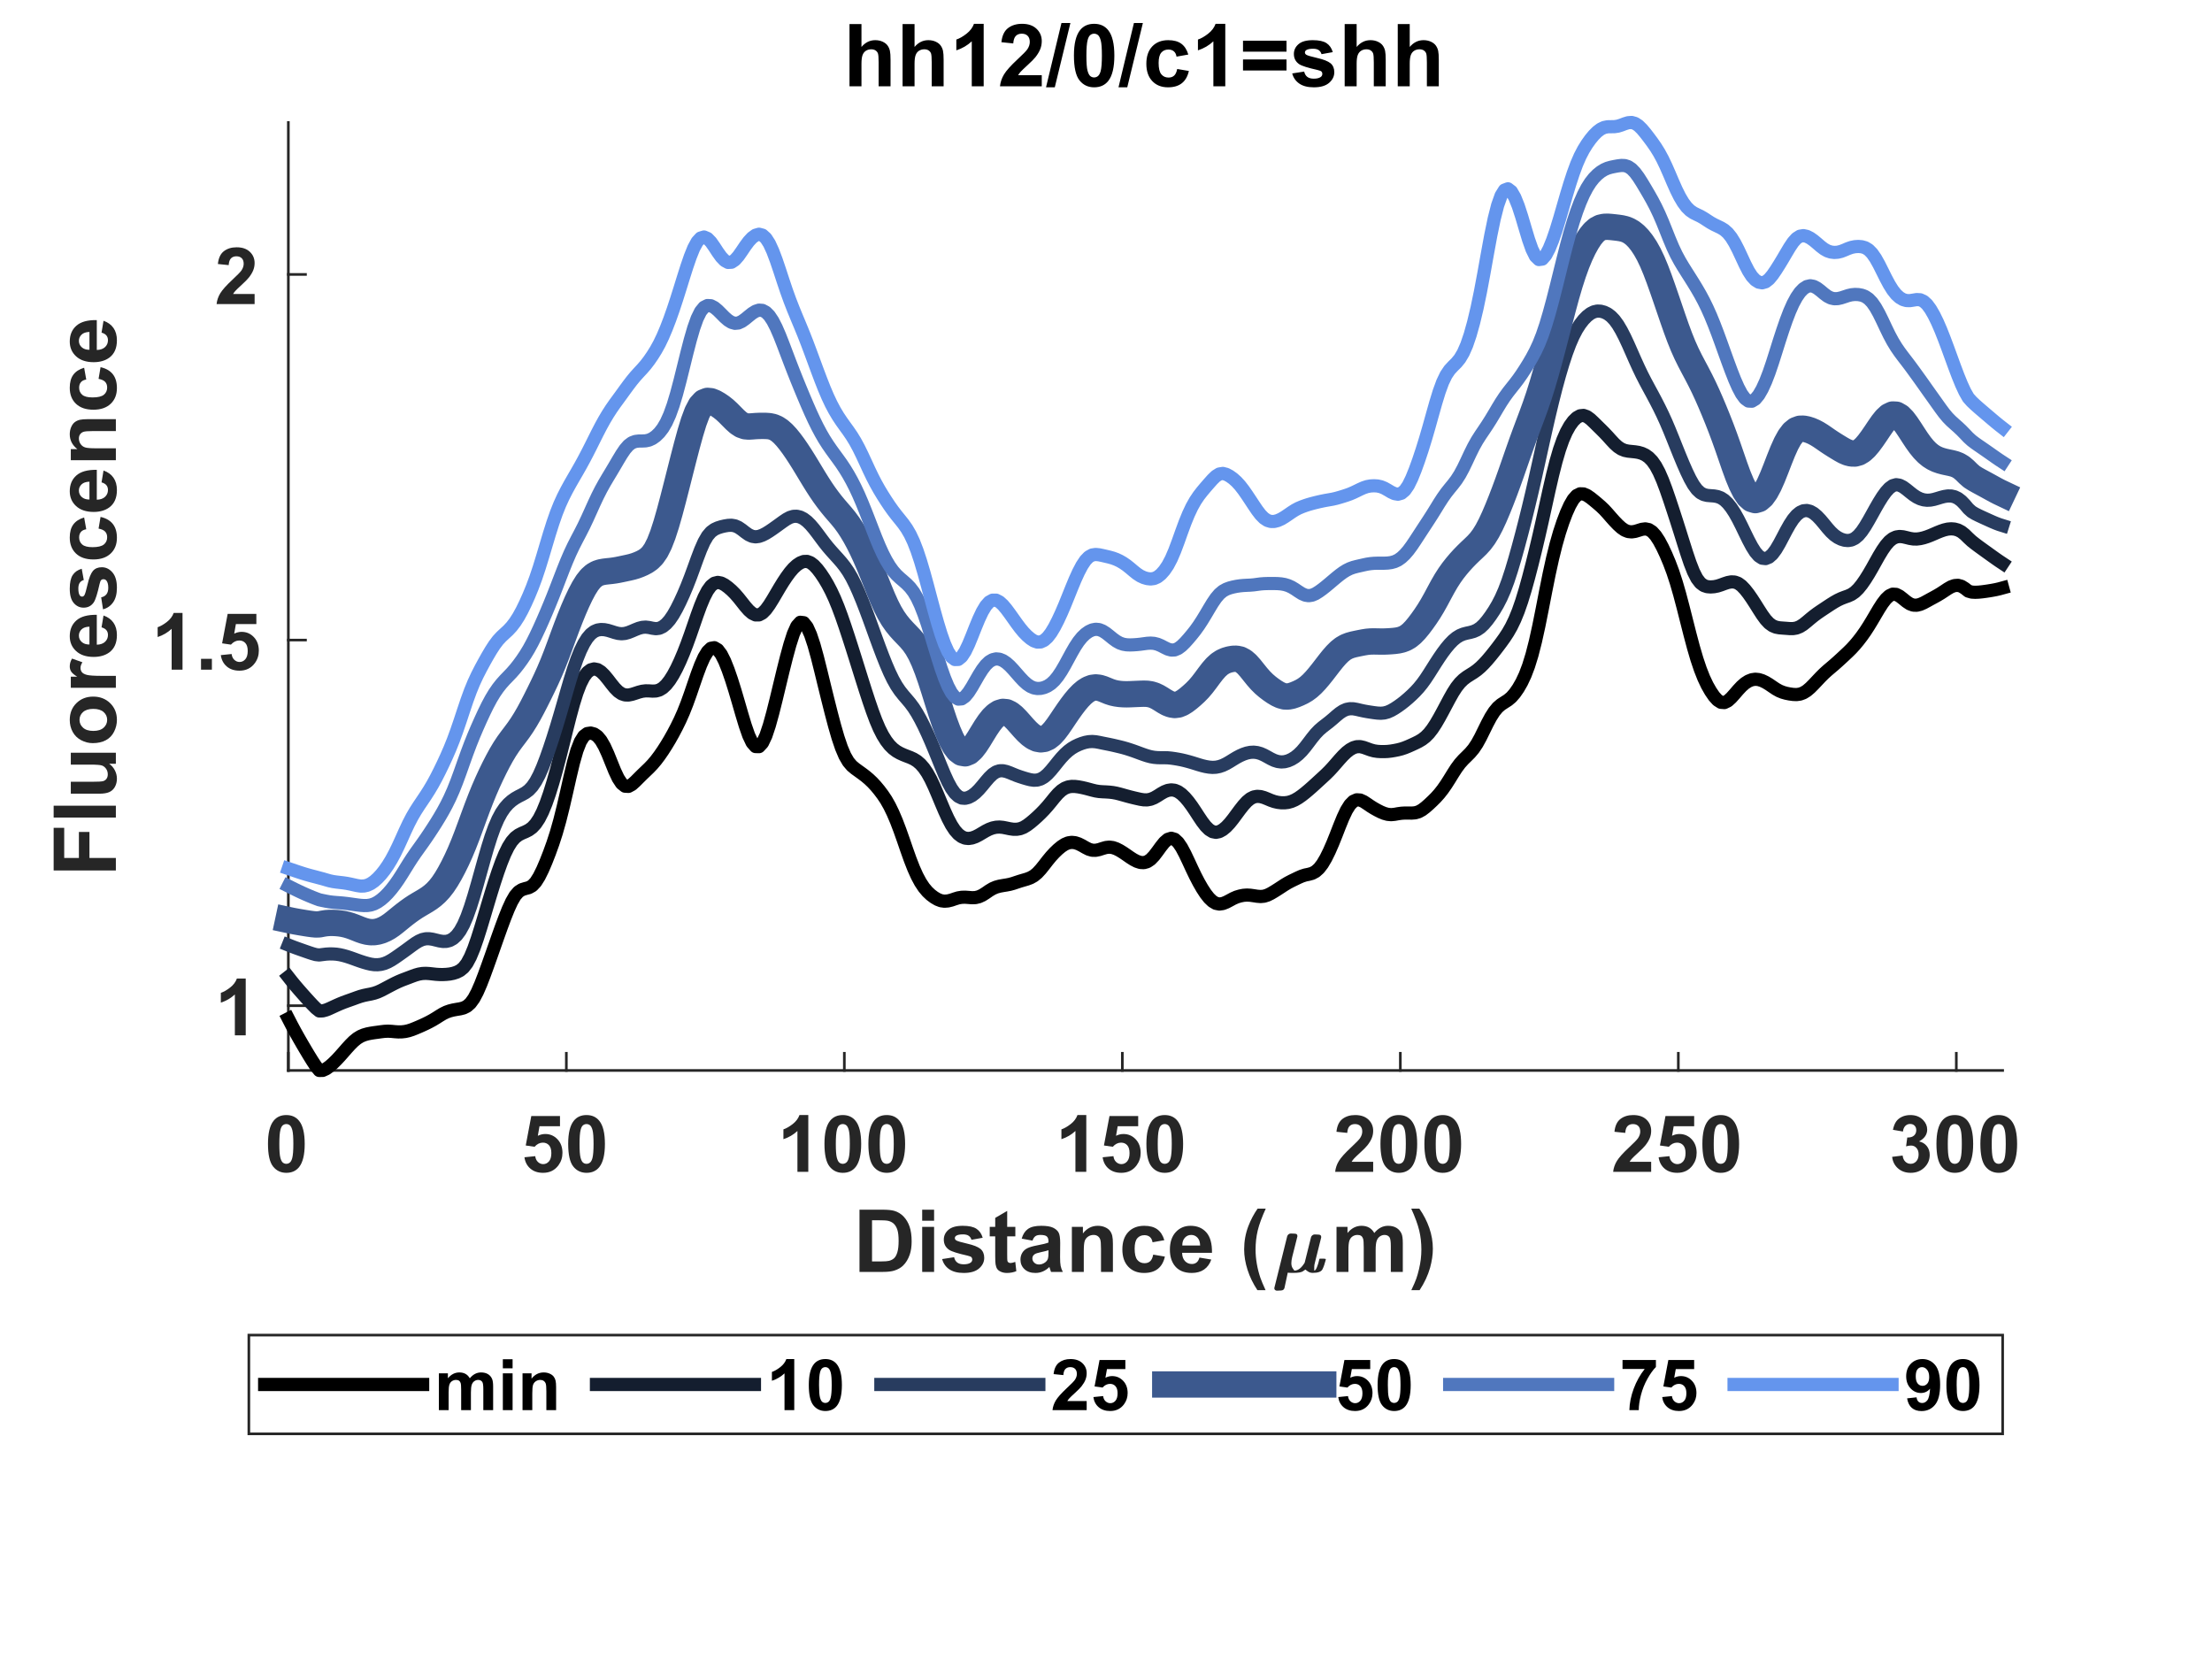 <?xml version="1.0"?>
<!DOCTYPE svg PUBLIC '-//W3C//DTD SVG 1.0//EN'
          'http://www.w3.org/TR/2001/REC-SVG-20010904/DTD/svg10.dtd'>
<svg xmlns:xlink="http://www.w3.org/1999/xlink" style="fill-opacity:1; color-rendering:auto; color-interpolation:auto; text-rendering:auto; stroke:black; stroke-linecap:square; stroke-miterlimit:10; shape-rendering:auto; stroke-opacity:1; fill:black; stroke-dasharray:none; font-weight:normal; stroke-width:1; font-family:'Dialog'; font-style:normal; stroke-linejoin:miter; font-size:12px; stroke-dashoffset:0; image-rendering:auto;" width="560" height="420" xmlns="http://www.w3.org/2000/svg"
><rect width="100%" height="100%" fill="#333333" stroke="none"/><!--Generated by the Batik Graphics2D SVG Generator--><defs id="genericDefs"
  /><g
  ><defs id="defs1"
    ><clipPath clipPathUnits="userSpaceOnUse" id="clipPath1"
      ><path d="M0 0 L560 0 L560 420 L0 420 L0 0 Z"
      /></clipPath
    ></defs
    ><g style="fill:white; stroke:white;"
    ><rect x="0" y="0" width="560" style="clip-path:url(#clipPath1); stroke:none;" height="420"
    /></g
    ><g style="fill:white; text-rendering:optimizeSpeed; color-rendering:optimizeSpeed; image-rendering:optimizeSpeed; shape-rendering:crispEdges; stroke:white; color-interpolation:sRGB;"
    ><rect x="0" width="560" height="420" y="0" style="stroke:none;"
      /><path style="stroke:none;" d="M73 271 L507 271 L507 31 L73 31 Z"
    /></g
    ><g style="fill:rgb(38,38,38); text-rendering:geometricPrecision; image-rendering:optimizeQuality; color-rendering:optimizeQuality; stroke-linejoin:round; stroke:rgb(38,38,38); color-interpolation:linearRGB; stroke-width:0.667;"
    ><line y2="271" style="fill:none;" x1="73" x2="507" y1="271"
      /><line y2="266.66" style="fill:none;" x1="73" x2="73" y1="271"
      /><line y2="266.66" style="fill:none;" x1="143.379" x2="143.379" y1="271"
      /><line y2="266.66" style="fill:none;" x1="213.757" x2="213.757" y1="271"
      /><line y2="266.66" style="fill:none;" x1="284.136" x2="284.136" y1="271"
      /><line y2="266.66" style="fill:none;" x1="354.515" x2="354.515" y1="271"
      /><line y2="266.66" style="fill:none;" x1="424.893" x2="424.893" y1="271"
      /><line y2="266.66" style="fill:none;" x1="495.272" x2="495.272" y1="271"
    /></g
    ><g transform="translate(73,277.667)" style="font-size:20px; fill:rgb(38,38,38); text-rendering:geometricPrecision; image-rendering:optimizeQuality; color-rendering:optimizeQuality; font-family:'Arial'; stroke:rgb(38,38,38); color-interpolation:linearRGB; font-weight:bold;"
    ><path style="stroke:none;" d="M-0.516 4.625 Q1.562 4.625 2.734 6.109 Q4.141 7.859 4.141 11.938 Q4.141 16 2.734 17.781 Q1.562 19.25 -0.516 19.25 Q-2.594 19.25 -3.875 17.641 Q-5.156 16.031 -5.156 11.906 Q-5.156 7.859 -3.75 6.094 Q-2.594 4.625 -0.516 4.625 ZM-0.516 6.906 Q-1.016 6.906 -1.406 7.219 Q-1.797 7.531 -2 8.359 Q-2.281 9.422 -2.281 11.938 Q-2.281 14.453 -2.031 15.398 Q-1.781 16.344 -1.398 16.656 Q-1.016 16.969 -0.516 16.969 Q-0.016 16.969 0.375 16.648 Q0.766 16.328 0.984 15.516 Q1.266 14.453 1.266 11.938 Q1.266 9.422 1.016 8.477 Q0.766 7.531 0.375 7.219 Q-0.016 6.906 -0.516 6.906 Z"
    /></g
    ><g transform="translate(143.379,277.667)" style="font-size:20px; fill:rgb(38,38,38); text-rendering:geometricPrecision; image-rendering:optimizeQuality; color-rendering:optimizeQuality; font-family:'Arial'; stroke:rgb(38,38,38); color-interpolation:linearRGB; font-weight:bold;"
    ><path style="stroke:none;" d="M-10.609 15.312 L-7.875 15.031 Q-7.766 15.969 -7.188 16.508 Q-6.609 17.047 -5.859 17.047 Q-5 17.047 -4.398 16.352 Q-3.797 15.656 -3.797 14.25 Q-3.797 12.922 -4.391 12.266 Q-4.984 11.609 -5.938 11.609 Q-7.109 11.609 -8.047 12.656 L-10.281 12.328 L-8.875 4.875 L-1.609 4.875 L-1.609 7.453 L-6.797 7.453 L-7.219 9.875 Q-6.297 9.422 -5.344 9.422 Q-3.516 9.422 -2.25 10.75 Q-0.984 12.078 -0.984 14.188 Q-0.984 15.969 -2 17.344 Q-3.406 19.25 -5.891 19.25 Q-7.859 19.25 -9.109 18.18 Q-10.359 17.109 -10.609 15.312 ZM5.107 4.625 Q7.186 4.625 8.357 6.109 Q9.764 7.859 9.764 11.938 Q9.764 16 8.357 17.781 Q7.186 19.25 5.107 19.25 Q3.029 19.25 1.748 17.641 Q0.467 16.031 0.467 11.906 Q0.467 7.859 1.873 6.094 Q3.029 4.625 5.107 4.625 ZM5.107 6.906 Q4.607 6.906 4.217 7.219 Q3.826 7.531 3.623 8.359 Q3.342 9.422 3.342 11.938 Q3.342 14.453 3.592 15.398 Q3.842 16.344 4.225 16.656 Q4.607 16.969 5.107 16.969 Q5.607 16.969 5.998 16.648 Q6.389 16.328 6.607 15.516 Q6.889 14.453 6.889 11.938 Q6.889 9.422 6.639 8.477 Q6.389 7.531 5.998 7.219 Q5.607 6.906 5.107 6.906 Z"
    /></g
    ><g transform="translate(213.757,277.667)" style="font-size:20px; fill:rgb(38,38,38); text-rendering:geometricPrecision; image-rendering:optimizeQuality; color-rendering:optimizeQuality; font-family:'Arial'; stroke:rgb(38,38,38); color-interpolation:linearRGB; font-weight:bold;"
    ><path style="stroke:none;" d="M-9.125 19 L-11.875 19 L-11.875 8.656 Q-13.375 10.062 -15.422 10.734 L-15.422 8.25 Q-14.344 7.891 -13.086 6.914 Q-11.828 5.938 -11.359 4.625 L-9.125 4.625 L-9.125 19 ZM-0.393 4.625 Q1.685 4.625 2.857 6.109 Q4.264 7.859 4.264 11.938 Q4.264 16 2.857 17.781 Q1.685 19.25 -0.393 19.25 Q-2.471 19.25 -3.752 17.641 Q-5.033 16.031 -5.033 11.906 Q-5.033 7.859 -3.627 6.094 Q-2.471 4.625 -0.393 4.625 ZM-0.393 6.906 Q-0.893 6.906 -1.283 7.219 Q-1.674 7.531 -1.877 8.359 Q-2.158 9.422 -2.158 11.938 Q-2.158 14.453 -1.908 15.398 Q-1.658 16.344 -1.275 16.656 Q-0.893 16.969 -0.393 16.969 Q0.107 16.969 0.498 16.648 Q0.889 16.328 1.107 15.516 Q1.389 14.453 1.389 11.938 Q1.389 9.422 1.139 8.477 Q0.889 7.531 0.498 7.219 Q0.107 6.906 -0.393 6.906 ZM10.73 4.625 Q12.809 4.625 13.98 6.109 Q15.387 7.859 15.387 11.938 Q15.387 16 13.98 17.781 Q12.809 19.25 10.73 19.25 Q8.652 19.25 7.371 17.641 Q6.09 16.031 6.09 11.906 Q6.09 7.859 7.496 6.094 Q8.652 4.625 10.73 4.625 ZM10.73 6.906 Q10.23 6.906 9.84 7.219 Q9.449 7.531 9.246 8.359 Q8.965 9.422 8.965 11.938 Q8.965 14.453 9.215 15.398 Q9.465 16.344 9.848 16.656 Q10.23 16.969 10.73 16.969 Q11.23 16.969 11.621 16.648 Q12.012 16.328 12.23 15.516 Q12.512 14.453 12.512 11.938 Q12.512 9.422 12.262 8.477 Q12.012 7.531 11.621 7.219 Q11.23 6.906 10.73 6.906 Z"
    /></g
    ><g transform="translate(284.136,277.667)" style="font-size:20px; fill:rgb(38,38,38); text-rendering:geometricPrecision; image-rendering:optimizeQuality; color-rendering:optimizeQuality; font-family:'Arial'; stroke:rgb(38,38,38); color-interpolation:linearRGB; font-weight:bold;"
    ><path style="stroke:none;" d="M-9.125 19 L-11.875 19 L-11.875 8.656 Q-13.375 10.062 -15.422 10.734 L-15.422 8.25 Q-14.344 7.891 -13.086 6.914 Q-11.828 5.938 -11.359 4.625 L-9.125 4.625 L-9.125 19 ZM-4.986 15.312 L-2.252 15.031 Q-2.143 15.969 -1.565 16.508 Q-0.986 17.047 -0.236 17.047 Q0.623 17.047 1.225 16.352 Q1.826 15.656 1.826 14.25 Q1.826 12.922 1.232 12.266 Q0.639 11.609 -0.315 11.609 Q-1.486 11.609 -2.424 12.656 L-4.658 12.328 L-3.252 4.875 L4.014 4.875 L4.014 7.453 L-1.174 7.453 L-1.596 9.875 Q-0.674 9.422 0.279 9.422 Q2.107 9.422 3.373 10.75 Q4.639 12.078 4.639 14.188 Q4.639 15.969 3.623 17.344 Q2.217 19.25 -0.268 19.25 Q-2.236 19.25 -3.486 18.18 Q-4.736 17.109 -4.986 15.312 ZM10.73 4.625 Q12.809 4.625 13.98 6.109 Q15.387 7.859 15.387 11.938 Q15.387 16 13.98 17.781 Q12.809 19.25 10.73 19.25 Q8.652 19.25 7.371 17.641 Q6.09 16.031 6.09 11.906 Q6.09 7.859 7.496 6.094 Q8.652 4.625 10.73 4.625 ZM10.73 6.906 Q10.23 6.906 9.84 7.219 Q9.449 7.531 9.246 8.359 Q8.965 9.422 8.965 11.938 Q8.965 14.453 9.215 15.398 Q9.465 16.344 9.848 16.656 Q10.23 16.969 10.73 16.969 Q11.23 16.969 11.621 16.648 Q12.012 16.328 12.23 15.516 Q12.512 14.453 12.512 11.938 Q12.512 9.422 12.262 8.477 Q12.012 7.531 11.621 7.219 Q11.23 6.906 10.73 6.906 Z"
    /></g
    ><g transform="translate(354.515,277.667)" style="font-size:20px; fill:rgb(38,38,38); text-rendering:geometricPrecision; image-rendering:optimizeQuality; color-rendering:optimizeQuality; font-family:'Arial'; stroke:rgb(38,38,38); color-interpolation:linearRGB; font-weight:bold;"
    ><path style="stroke:none;" d="M-6.875 16.453 L-6.875 19 L-16.5 19 Q-16.344 17.547 -15.562 16.258 Q-14.781 14.969 -12.484 12.828 Q-10.625 11.094 -10.203 10.484 Q-9.641 9.641 -9.641 8.797 Q-9.641 7.891 -10.133 7.398 Q-10.625 6.906 -11.484 6.906 Q-12.344 6.906 -12.852 7.422 Q-13.359 7.938 -13.438 9.141 L-16.172 8.859 Q-15.938 6.594 -14.648 5.609 Q-13.359 4.625 -11.422 4.625 Q-9.297 4.625 -8.086 5.766 Q-6.875 6.906 -6.875 8.609 Q-6.875 9.578 -7.227 10.453 Q-7.578 11.328 -8.328 12.281 Q-8.828 12.922 -10.125 14.109 Q-11.422 15.297 -11.766 15.688 Q-12.109 16.078 -12.328 16.453 L-6.875 16.453 ZM-0.393 4.625 Q1.685 4.625 2.857 6.109 Q4.264 7.859 4.264 11.938 Q4.264 16 2.857 17.781 Q1.685 19.25 -0.393 19.25 Q-2.471 19.25 -3.752 17.641 Q-5.033 16.031 -5.033 11.906 Q-5.033 7.859 -3.627 6.094 Q-2.471 4.625 -0.393 4.625 ZM-0.393 6.906 Q-0.893 6.906 -1.283 7.219 Q-1.674 7.531 -1.877 8.359 Q-2.158 9.422 -2.158 11.938 Q-2.158 14.453 -1.908 15.398 Q-1.658 16.344 -1.275 16.656 Q-0.893 16.969 -0.393 16.969 Q0.107 16.969 0.498 16.648 Q0.889 16.328 1.107 15.516 Q1.389 14.453 1.389 11.938 Q1.389 9.422 1.139 8.477 Q0.889 7.531 0.498 7.219 Q0.107 6.906 -0.393 6.906 ZM10.73 4.625 Q12.809 4.625 13.98 6.109 Q15.387 7.859 15.387 11.938 Q15.387 16 13.98 17.781 Q12.809 19.25 10.73 19.25 Q8.652 19.25 7.371 17.641 Q6.09 16.031 6.09 11.906 Q6.09 7.859 7.496 6.094 Q8.652 4.625 10.73 4.625 ZM10.73 6.906 Q10.23 6.906 9.84 7.219 Q9.449 7.531 9.246 8.359 Q8.965 9.422 8.965 11.938 Q8.965 14.453 9.215 15.398 Q9.465 16.344 9.848 16.656 Q10.23 16.969 10.73 16.969 Q11.23 16.969 11.621 16.648 Q12.012 16.328 12.23 15.516 Q12.512 14.453 12.512 11.938 Q12.512 9.422 12.262 8.477 Q12.012 7.531 11.621 7.219 Q11.23 6.906 10.73 6.906 Z"
    /></g
    ><g transform="translate(424.893,277.667)" style="font-size:20px; fill:rgb(38,38,38); text-rendering:geometricPrecision; image-rendering:optimizeQuality; color-rendering:optimizeQuality; font-family:'Arial'; stroke:rgb(38,38,38); color-interpolation:linearRGB; font-weight:bold;"
    ><path style="stroke:none;" d="M-6.875 16.453 L-6.875 19 L-16.5 19 Q-16.344 17.547 -15.562 16.258 Q-14.781 14.969 -12.484 12.828 Q-10.625 11.094 -10.203 10.484 Q-9.641 9.641 -9.641 8.797 Q-9.641 7.891 -10.133 7.398 Q-10.625 6.906 -11.484 6.906 Q-12.344 6.906 -12.852 7.422 Q-13.359 7.938 -13.438 9.141 L-16.172 8.859 Q-15.938 6.594 -14.648 5.609 Q-13.359 4.625 -11.422 4.625 Q-9.297 4.625 -8.086 5.766 Q-6.875 6.906 -6.875 8.609 Q-6.875 9.578 -7.227 10.453 Q-7.578 11.328 -8.328 12.281 Q-8.828 12.922 -10.125 14.109 Q-11.422 15.297 -11.766 15.688 Q-12.109 16.078 -12.328 16.453 L-6.875 16.453 ZM-4.986 15.312 L-2.252 15.031 Q-2.143 15.969 -1.565 16.508 Q-0.986 17.047 -0.236 17.047 Q0.623 17.047 1.225 16.352 Q1.826 15.656 1.826 14.25 Q1.826 12.922 1.232 12.266 Q0.639 11.609 -0.315 11.609 Q-1.486 11.609 -2.424 12.656 L-4.658 12.328 L-3.252 4.875 L4.014 4.875 L4.014 7.453 L-1.174 7.453 L-1.596 9.875 Q-0.674 9.422 0.279 9.422 Q2.107 9.422 3.373 10.75 Q4.639 12.078 4.639 14.188 Q4.639 15.969 3.623 17.344 Q2.217 19.25 -0.268 19.25 Q-2.236 19.25 -3.486 18.18 Q-4.736 17.109 -4.986 15.312 ZM10.73 4.625 Q12.809 4.625 13.98 6.109 Q15.387 7.859 15.387 11.938 Q15.387 16 13.98 17.781 Q12.809 19.25 10.73 19.25 Q8.652 19.25 7.371 17.641 Q6.09 16.031 6.09 11.906 Q6.09 7.859 7.496 6.094 Q8.652 4.625 10.73 4.625 ZM10.73 6.906 Q10.23 6.906 9.84 7.219 Q9.449 7.531 9.246 8.359 Q8.965 9.422 8.965 11.938 Q8.965 14.453 9.215 15.398 Q9.465 16.344 9.848 16.656 Q10.23 16.969 10.73 16.969 Q11.23 16.969 11.621 16.648 Q12.012 16.328 12.23 15.516 Q12.512 14.453 12.512 11.938 Q12.512 9.422 12.262 8.477 Q12.012 7.531 11.621 7.219 Q11.23 6.906 10.73 6.906 Z"
    /></g
    ><g transform="translate(495.272,277.667)" style="font-size:20px; fill:rgb(38,38,38); text-rendering:geometricPrecision; image-rendering:optimizeQuality; color-rendering:optimizeQuality; font-family:'Arial'; stroke:rgb(38,38,38); color-interpolation:linearRGB; font-weight:bold;"
    ><path style="stroke:none;" d="M-16.25 15.203 L-13.594 14.875 Q-13.469 15.891 -12.906 16.43 Q-12.344 16.969 -11.562 16.969 Q-10.703 16.969 -10.125 16.32 Q-9.547 15.672 -9.547 14.578 Q-9.547 13.547 -10.102 12.945 Q-10.656 12.344 -11.469 12.344 Q-11.984 12.344 -12.719 12.547 L-12.422 10.312 Q-11.312 10.344 -10.727 9.828 Q-10.141 9.312 -10.141 8.469 Q-10.141 7.734 -10.57 7.305 Q-11 6.875 -11.703 6.875 Q-12.406 6.875 -12.906 7.367 Q-13.406 7.859 -13.516 8.797 L-16.047 8.359 Q-15.781 7.062 -15.25 6.289 Q-14.719 5.516 -13.766 5.07 Q-12.812 4.625 -11.625 4.625 Q-9.609 4.625 -8.391 5.906 Q-7.375 6.969 -7.375 8.297 Q-7.375 10.188 -9.438 11.297 Q-8.203 11.562 -7.469 12.484 Q-6.734 13.406 -6.734 14.703 Q-6.734 16.594 -8.109 17.922 Q-9.484 19.25 -11.547 19.25 Q-13.484 19.25 -14.766 18.125 Q-16.047 17 -16.25 15.203 ZM-0.393 4.625 Q1.685 4.625 2.857 6.109 Q4.264 7.859 4.264 11.938 Q4.264 16 2.857 17.781 Q1.685 19.25 -0.393 19.25 Q-2.471 19.25 -3.752 17.641 Q-5.033 16.031 -5.033 11.906 Q-5.033 7.859 -3.627 6.094 Q-2.471 4.625 -0.393 4.625 ZM-0.393 6.906 Q-0.893 6.906 -1.283 7.219 Q-1.674 7.531 -1.877 8.359 Q-2.158 9.422 -2.158 11.938 Q-2.158 14.453 -1.908 15.398 Q-1.658 16.344 -1.275 16.656 Q-0.893 16.969 -0.393 16.969 Q0.107 16.969 0.498 16.648 Q0.889 16.328 1.107 15.516 Q1.389 14.453 1.389 11.938 Q1.389 9.422 1.139 8.477 Q0.889 7.531 0.498 7.219 Q0.107 6.906 -0.393 6.906 ZM10.73 4.625 Q12.809 4.625 13.98 6.109 Q15.387 7.859 15.387 11.938 Q15.387 16 13.98 17.781 Q12.809 19.25 10.73 19.25 Q8.652 19.25 7.371 17.641 Q6.09 16.031 6.09 11.906 Q6.09 7.859 7.496 6.094 Q8.652 4.625 10.73 4.625 ZM10.73 6.906 Q10.23 6.906 9.84 7.219 Q9.449 7.531 9.246 8.359 Q8.965 9.422 8.965 11.938 Q8.965 14.453 9.215 15.398 Q9.465 16.344 9.848 16.656 Q10.23 16.969 10.73 16.969 Q11.23 16.969 11.621 16.648 Q12.012 16.328 12.23 15.516 Q12.512 14.453 12.512 11.938 Q12.512 9.422 12.262 8.477 Q12.012 7.531 11.621 7.219 Q11.23 6.906 10.73 6.906 Z"
    /></g
    ><g transform="translate(216,322)" style="font-size:22px; fill:rgb(38,38,38); text-rendering:geometricPrecision; image-rendering:optimizeQuality; color-rendering:optimizeQuality; font-family:'Arial'; stroke:rgb(38,38,38); color-interpolation:linearRGB; font-weight:bold;"
    ><path style="stroke:none;" d="M1.594 -15.75 L7.406 -15.75 Q9.375 -15.75 10.406 -15.453 Q11.781 -15.047 12.773 -14 Q13.766 -12.953 14.281 -11.445 Q14.797 -9.938 14.797 -7.719 Q14.797 -5.781 14.312 -4.375 Q13.719 -2.656 12.625 -1.594 Q11.797 -0.781 10.391 -0.328 Q9.328 0 7.578 0 L1.594 0 L1.594 -15.75 ZM4.766 -13.078 L4.766 -2.656 L7.141 -2.656 Q8.469 -2.656 9.062 -2.797 Q9.844 -3 10.352 -3.461 Q10.859 -3.922 11.18 -4.977 Q11.5 -6.031 11.5 -7.859 Q11.5 -9.688 11.18 -10.664 Q10.859 -11.641 10.281 -12.188 Q9.703 -12.734 8.812 -12.938 Q8.141 -13.078 6.203 -13.078 L4.766 -13.078 ZM17.466 -12.953 L17.466 -15.75 L20.481 -15.75 L20.481 -12.953 L17.466 -12.953 ZM17.466 0 L17.466 -11.406 L20.481 -11.406 L20.481 0 L17.466 0 ZM22.516 -3.25 L25.547 -3.719 Q25.734 -2.844 26.328 -2.383 Q26.922 -1.922 27.984 -1.922 Q29.156 -1.922 29.75 -2.359 Q30.141 -2.656 30.141 -3.156 Q30.141 -3.5 29.922 -3.734 Q29.703 -3.938 28.922 -4.125 Q25.266 -4.938 24.281 -5.594 Q22.938 -6.516 22.938 -8.172 Q22.938 -9.641 24.109 -10.656 Q25.281 -11.672 27.734 -11.672 Q30.078 -11.672 31.219 -10.906 Q32.359 -10.141 32.781 -8.641 L29.938 -8.125 Q29.75 -8.781 29.242 -9.141 Q28.734 -9.5 27.797 -9.5 Q26.594 -9.5 26.078 -9.156 Q25.734 -8.922 25.734 -8.547 Q25.734 -8.234 26.047 -8 Q26.453 -7.703 28.859 -7.156 Q31.266 -6.609 32.234 -5.812 Q33.172 -5 33.172 -3.562 Q33.172 -2 31.859 -0.867 Q30.547 0.266 27.984 0.266 Q25.656 0.266 24.297 -0.688 Q22.938 -1.641 22.516 -3.25 ZM41.048 -11.406 L41.048 -9 L38.985 -9 L38.985 -4.406 Q38.985 -3.016 39.04 -2.781 Q39.095 -2.547 39.306 -2.398 Q39.517 -2.25 39.829 -2.25 Q40.235 -2.25 41.032 -2.531 L41.298 -0.188 Q40.235 0.266 38.907 0.266 Q38.095 0.266 37.438 -0.016 Q36.782 -0.297 36.477 -0.727 Q36.173 -1.156 36.048 -1.906 Q35.954 -2.422 35.954 -4.031 L35.954 -9 L34.563 -9 L34.563 -11.406 L35.954 -11.406 L35.954 -13.672 L38.985 -15.438 L38.985 -11.406 L41.048 -11.406 ZM45.39 -7.922 L42.655 -8.422 Q43.124 -10.078 44.249 -10.875 Q45.374 -11.672 47.593 -11.672 Q49.624 -11.672 50.608 -11.188 Q51.593 -10.703 51.999 -9.969 Q52.405 -9.234 52.405 -7.266 L52.374 -3.75 Q52.374 -2.25 52.515 -1.531 Q52.655 -0.812 53.062 0 L50.077 0 Q49.952 -0.297 49.78 -0.891 Q49.702 -1.156 49.671 -1.25 Q48.905 -0.5 48.023 -0.117 Q47.14 0.266 46.14 0.266 Q44.374 0.266 43.358 -0.695 Q42.343 -1.656 42.343 -3.109 Q42.343 -4.078 42.804 -4.836 Q43.265 -5.594 44.101 -6 Q44.937 -6.406 46.499 -6.703 Q48.624 -7.094 49.437 -7.438 L49.437 -7.75 Q49.437 -8.609 49.007 -8.984 Q48.577 -9.359 47.39 -9.359 Q46.577 -9.359 46.124 -9.039 Q45.671 -8.719 45.39 -7.922 ZM49.437 -5.484 Q48.858 -5.281 47.601 -5.016 Q46.343 -4.75 45.952 -4.484 Q45.358 -4.078 45.358 -3.422 Q45.358 -2.797 45.835 -2.336 Q46.312 -1.875 47.046 -1.875 Q47.858 -1.875 48.593 -2.406 Q49.14 -2.812 49.312 -3.406 Q49.437 -3.797 49.437 -4.875 L49.437 -5.484 ZM65.75 0 L62.734 0 L62.734 -5.828 Q62.734 -7.672 62.539 -8.211 Q62.344 -8.75 61.914 -9.055 Q61.484 -9.359 60.859 -9.359 Q60.078 -9.359 59.453 -8.93 Q58.828 -8.5 58.602 -7.789 Q58.375 -7.078 58.375 -5.172 L58.375 0 L55.359 0 L55.359 -11.406 L58.156 -11.406 L58.156 -9.734 Q59.656 -11.672 61.922 -11.672 Q62.922 -11.672 63.75 -11.312 Q64.578 -10.953 65 -10.391 Q65.422 -9.828 65.586 -9.117 Q65.75 -8.406 65.75 -7.094 L65.75 0 ZM78.767 -8.031 L75.782 -7.5 Q75.642 -8.391 75.11 -8.844 Q74.579 -9.297 73.72 -9.297 Q72.595 -9.297 71.923 -8.516 Q71.251 -7.734 71.251 -5.906 Q71.251 -3.875 71.931 -3.039 Q72.61 -2.203 73.767 -2.203 Q74.626 -2.203 75.173 -2.695 Q75.72 -3.188 75.954 -4.375 L78.907 -3.875 Q78.454 -1.828 77.142 -0.781 Q75.829 0.266 73.626 0.266 Q71.126 0.266 69.634 -1.32 Q68.142 -2.906 68.142 -5.688 Q68.142 -8.516 69.642 -10.094 Q71.142 -11.672 73.689 -11.672 Q75.767 -11.672 76.993 -10.773 Q78.22 -9.875 78.767 -8.031 ZM87.658 -3.625 L90.658 -3.125 Q90.08 -1.469 88.83 -0.602 Q87.58 0.266 85.705 0.266 Q82.721 0.266 81.299 -1.688 Q80.174 -3.25 80.174 -5.625 Q80.174 -8.453 81.65 -10.062 Q83.127 -11.672 85.408 -11.672 Q87.939 -11.672 89.416 -9.984 Q90.893 -8.297 90.83 -4.828 L83.268 -4.828 Q83.299 -3.484 83.994 -2.742 Q84.689 -2 85.736 -2 Q86.439 -2 86.924 -2.383 Q87.408 -2.766 87.658 -3.625 ZM87.83 -6.688 Q87.799 -8 87.15 -8.68 Q86.502 -9.359 85.58 -9.359 Q84.596 -9.359 83.955 -8.641 Q83.299 -7.922 83.314 -6.688 L87.83 -6.688 ZM104.397 4.625 L102.334 4.625 Q100.693 2.156 99.834 -0.523 Q98.975 -3.203 98.975 -5.703 Q98.975 -8.812 100.037 -11.578 Q100.959 -13.984 102.381 -16.016 L104.443 -16.016 Q102.959 -12.766 102.412 -10.484 Q101.865 -8.203 101.865 -5.641 Q101.865 -3.875 102.186 -2.031 Q102.506 -0.188 103.084 1.484 Q103.459 2.578 104.397 4.625 Z"
    /></g
    ><g transform="translate(322,322)" style="font-size:22px; fill:rgb(38,38,38); text-rendering:geometricPrecision; image-rendering:optimizeQuality; color-rendering:optimizeQuality; font-family:'mwb_cmmi10'; stroke:rgb(38,38,38); color-interpolation:linearRGB; font-weight:bold;"
    ><path style="stroke:none;" d="M0.609 4.141 Q0.609 4 0.641 3.969 L3.875 -9.031 Q3.969 -9.328 4.219 -9.523 Q4.469 -9.719 4.797 -9.719 Q6.078 -9.719 6.266 -9.555 Q6.453 -9.391 6.453 -9.109 Q6.453 -9.047 6.453 -9.008 Q6.453 -8.969 6.438 -8.922 L5.141 -3.781 Q4.922 -2.875 4.922 -2.203 Q4.922 -1.391 5.305 -0.859 Q5.688 -0.328 5.688 -0.328 Q7.078 -0.328 8.297 -2.328 Q8.297 -2.359 8.305 -2.367 Q8.312 -2.375 8.312 -2.391 L9.906 -8.781 Q9.984 -9.062 10.25 -9.273 Q10.516 -9.484 10.828 -9.484 Q12.094 -9.484 12.289 -9.312 Q12.484 -9.141 12.484 -8.859 Q12.484 -8.734 12.469 -8.688 L10.891 -2.359 Q10.719 -1.734 10.719 -1.281 Q10.719 -0.328 10.719 -0.328 Q11.047 -0.328 11.398 -1.18 Q11.75 -2.031 12.016 -3.234 Q12.047 -3.359 12.188 -3.359 L12.453 -3.359 Q13.531 -3.359 13.594 -3.289 Q13.656 -3.219 13.656 -3.141 Q13.266 -1.609 12.812 -0.68 Q12.359 0.25 10.328 0.25 Q9.594 0.25 9.031 -0.172 Q8.469 -0.594 8.469 -0.594 Q8.469 -0.594 7.875 -0.172 Q7.281 0.25 5.453 0.25 Q4.078 0.25 4.016 0.188 L3.188 4.047 Q3.109 4.359 2.852 4.555 Q2.594 4.75 1.281 4.75 Q1.016 4.75 0.812 4.586 Q0.609 4.422 0.609 4.141 Z"
    /></g
    ><g transform="translate(337,322)" style="font-size:22px; fill:rgb(38,38,38); text-rendering:geometricPrecision; image-rendering:optimizeQuality; color-rendering:optimizeQuality; font-family:'Arial'; stroke:rgb(38,38,38); color-interpolation:linearRGB; font-weight:bold;"
    ><path style="stroke:none;" d="M1.359 -11.406 L4.141 -11.406 L4.141 -9.844 Q5.625 -11.672 7.688 -11.672 Q8.781 -11.672 9.594 -11.219 Q10.406 -10.766 10.922 -9.844 Q11.672 -10.766 12.539 -11.219 Q13.406 -11.672 14.391 -11.672 Q15.656 -11.672 16.523 -11.156 Q17.391 -10.641 17.828 -9.656 Q18.141 -8.922 18.141 -7.297 L18.141 0 L15.109 0 L15.109 -6.516 Q15.109 -8.219 14.797 -8.719 Q14.391 -9.359 13.516 -9.359 Q12.875 -9.359 12.32 -8.969 Q11.766 -8.578 11.516 -7.836 Q11.266 -7.094 11.266 -5.484 L11.266 0 L8.25 0 L8.25 -6.25 Q8.25 -7.922 8.086 -8.406 Q7.922 -8.891 7.586 -9.125 Q7.25 -9.359 6.672 -9.359 Q5.969 -9.359 5.414 -8.984 Q4.859 -8.609 4.617 -7.898 Q4.375 -7.188 4.375 -5.547 L4.375 0 L1.359 0 L1.359 -11.406 ZM20.296 4.625 Q21.202 2.719 21.561 1.695 Q21.921 0.672 22.233 -0.656 Q22.546 -1.984 22.694 -3.188 Q22.843 -4.391 22.843 -5.641 Q22.843 -8.203 22.296 -10.484 Q21.749 -12.766 20.28 -16.016 L22.327 -16.016 Q23.952 -13.703 24.851 -11.117 Q25.749 -8.531 25.749 -5.859 Q25.749 -3.625 25.046 -1.047 Q24.233 1.828 22.39 4.625 L20.296 4.625 Z"
    /></g
    ><g style="fill:rgb(38,38,38); text-rendering:geometricPrecision; image-rendering:optimizeQuality; color-rendering:optimizeQuality; stroke-linejoin:round; stroke:rgb(38,38,38); color-interpolation:linearRGB; stroke-width:0.667;"
    ><line y2="31" style="fill:none;" x1="73" x2="73" y1="271"
      /><line y2="254.603" style="fill:none;" x1="73" x2="77.34" y1="254.603"
      /><line y2="162.041" style="fill:none;" x1="73" x2="77.34" y1="162.041"
      /><line y2="69.479" style="fill:none;" x1="73" x2="77.34" y1="69.479"
    /></g
    ><g transform="translate(66.333,254.603)" style="font-size:20px; fill:rgb(38,38,38); text-rendering:geometricPrecision; image-rendering:optimizeQuality; color-rendering:optimizeQuality; font-family:'Arial'; stroke:rgb(38,38,38); color-interpolation:linearRGB; font-weight:bold;"
    ><path style="stroke:none;" d="M-4.125 7.5 L-6.875 7.5 L-6.875 -2.844 Q-8.375 -1.438 -10.422 -0.766 L-10.422 -3.25 Q-9.344 -3.609 -8.086 -4.586 Q-6.828 -5.562 -6.359 -6.875 L-4.125 -6.875 L-4.125 7.5 Z"
    /></g
    ><g transform="translate(66.333,162.041)" style="font-size:20px; fill:rgb(38,38,38); text-rendering:geometricPrecision; image-rendering:optimizeQuality; color-rendering:optimizeQuality; font-family:'Arial'; stroke:rgb(38,38,38); color-interpolation:linearRGB; font-weight:bold;"
    ><path style="stroke:none;" d="M-20.125 7.5 L-22.875 7.5 L-22.875 -2.844 Q-24.375 -1.438 -26.422 -0.766 L-26.422 -3.25 Q-25.344 -3.609 -24.086 -4.586 Q-22.828 -5.562 -22.359 -6.875 L-20.125 -6.875 L-20.125 7.5 ZM-15.44 7.5 L-15.44 4.75 L-12.69 4.75 L-12.69 7.5 L-15.44 7.5 ZM-10.43 3.812 L-7.695 3.531 Q-7.586 4.469 -7.008 5.008 Q-6.43 5.547 -5.68 5.547 Q-4.82 5.547 -4.219 4.852 Q-3.617 4.156 -3.617 2.75 Q-3.617 1.422 -4.211 0.766 Q-4.805 0.109 -5.758 0.109 Q-6.93 0.109 -7.867 1.156 L-10.102 0.828 L-8.695 -6.625 L-1.43 -6.625 L-1.43 -4.047 L-6.617 -4.047 L-7.039 -1.625 Q-6.117 -2.078 -5.164 -2.078 Q-3.336 -2.078 -2.07 -0.75 Q-0.805 0.578 -0.805 2.688 Q-0.805 4.469 -1.82 5.844 Q-3.227 7.75 -5.711 7.75 Q-7.68 7.75 -8.93 6.68 Q-10.18 5.609 -10.43 3.812 Z"
    /></g
    ><g transform="translate(66.333,69.479)" style="font-size:20px; fill:rgb(38,38,38); text-rendering:geometricPrecision; image-rendering:optimizeQuality; color-rendering:optimizeQuality; font-family:'Arial'; stroke:rgb(38,38,38); color-interpolation:linearRGB; font-weight:bold;"
    ><path style="stroke:none;" d="M-1.875 4.953 L-1.875 7.5 L-11.5 7.5 Q-11.344 6.047 -10.562 4.758 Q-9.781 3.469 -7.484 1.328 Q-5.625 -0.406 -5.203 -1.016 Q-4.641 -1.859 -4.641 -2.703 Q-4.641 -3.609 -5.133 -4.102 Q-5.625 -4.594 -6.484 -4.594 Q-7.344 -4.594 -7.852 -4.078 Q-8.359 -3.562 -8.438 -2.359 L-11.172 -2.641 Q-10.938 -4.906 -9.648 -5.891 Q-8.359 -6.875 -6.422 -6.875 Q-4.297 -6.875 -3.086 -5.734 Q-1.875 -4.594 -1.875 -2.891 Q-1.875 -1.922 -2.227 -1.047 Q-2.578 -0.172 -3.328 0.781 Q-3.828 1.422 -5.125 2.609 Q-6.422 3.797 -6.766 4.188 Q-7.109 4.578 -7.328 4.953 L-1.875 4.953 Z"
    /></g
    ><g transform="translate(34.333,151) rotate(-90)" style="font-size:22px; fill:rgb(38,38,38); text-rendering:geometricPrecision; image-rendering:optimizeQuality; color-rendering:optimizeQuality; font-family:'Arial'; stroke:rgb(38,38,38); color-interpolation:linearRGB; font-weight:bold;"
    ><path style="stroke:none;" d="M-69.375 -5 L-69.375 -20.75 L-58.578 -20.75 L-58.578 -18.078 L-66.203 -18.078 L-66.203 -14.359 L-59.625 -14.359 L-59.625 -11.688 L-66.203 -11.688 L-66.203 -5 L-69.375 -5 ZM-55.983 -5 L-55.983 -20.75 L-52.968 -20.75 L-52.968 -5 L-55.983 -5 ZM-42.355 -5 L-42.355 -6.703 Q-42.98 -5.797 -43.996 -5.266 Q-45.012 -4.734 -46.137 -4.734 Q-47.293 -4.734 -48.207 -5.242 Q-49.121 -5.75 -49.527 -6.664 Q-49.934 -7.578 -49.934 -9.188 L-49.934 -16.406 L-46.918 -16.406 L-46.918 -11.172 Q-46.918 -8.766 -46.754 -8.219 Q-46.59 -7.672 -46.145 -7.359 Q-45.699 -7.047 -45.027 -7.047 Q-44.246 -7.047 -43.637 -7.469 Q-43.027 -7.891 -42.801 -8.516 Q-42.574 -9.141 -42.574 -11.594 L-42.574 -16.406 L-39.559 -16.406 L-39.559 -5 L-42.355 -5 ZM-37.136 -10.859 Q-37.136 -12.375 -36.394 -13.781 Q-35.651 -15.188 -34.292 -15.93 Q-32.933 -16.672 -31.261 -16.672 Q-28.667 -16.672 -27.011 -14.984 Q-25.355 -13.297 -25.355 -10.734 Q-25.355 -8.141 -27.026 -6.438 Q-28.698 -4.734 -31.23 -4.734 Q-32.808 -4.734 -34.23 -5.445 Q-35.651 -6.156 -36.394 -7.531 Q-37.136 -8.906 -37.136 -10.859 ZM-34.042 -10.703 Q-34.042 -9 -33.23 -8.102 Q-32.417 -7.203 -31.245 -7.203 Q-30.058 -7.203 -29.261 -8.102 Q-28.464 -9 -28.464 -10.719 Q-28.464 -12.406 -29.261 -13.305 Q-30.058 -14.203 -31.245 -14.203 Q-32.417 -14.203 -33.23 -13.305 Q-34.042 -12.406 -34.042 -10.703 ZM-20.104 -5 L-23.119 -5 L-23.119 -16.406 L-20.322 -16.406 L-20.322 -14.781 Q-19.604 -15.938 -19.025 -16.305 Q-18.447 -16.672 -17.713 -16.672 Q-16.682 -16.672 -15.729 -16.094 L-16.666 -13.469 Q-17.432 -13.953 -18.088 -13.953 Q-18.713 -13.953 -19.158 -13.609 Q-19.604 -13.266 -19.854 -12.352 Q-20.104 -11.438 -20.104 -8.531 L-20.104 -5 ZM-7.823 -8.625 L-4.823 -8.125 Q-5.401 -6.469 -6.651 -5.602 Q-7.901 -4.734 -9.776 -4.734 Q-12.761 -4.734 -14.183 -6.688 Q-15.308 -8.25 -15.308 -10.625 Q-15.308 -13.453 -13.831 -15.062 Q-12.354 -16.672 -10.073 -16.672 Q-7.542 -16.672 -6.065 -14.984 Q-4.589 -13.297 -4.651 -9.828 L-12.214 -9.828 Q-12.183 -8.484 -11.487 -7.742 Q-10.792 -7 -9.745 -7 Q-9.042 -7 -8.558 -7.383 Q-8.073 -7.766 -7.823 -8.625 ZM-7.651 -11.688 Q-7.683 -13 -8.331 -13.68 Q-8.979 -14.359 -9.901 -14.359 Q-10.886 -14.359 -11.526 -13.641 Q-12.183 -12.922 -12.167 -11.688 L-7.651 -11.688 ZM-3.26 -8.25 L-0.229 -8.719 Q-0.041 -7.844 0.553 -7.383 Q1.147 -6.922 2.209 -6.922 Q3.381 -6.922 3.975 -7.359 Q4.365 -7.656 4.365 -8.156 Q4.365 -8.5 4.146 -8.734 Q3.928 -8.938 3.147 -9.125 Q-0.51 -9.938 -1.494 -10.594 Q-2.838 -11.516 -2.838 -13.172 Q-2.838 -14.641 -1.666 -15.656 Q-0.494 -16.672 1.959 -16.672 Q4.303 -16.672 5.443 -15.906 Q6.584 -15.141 7.006 -13.641 L4.162 -13.125 Q3.975 -13.781 3.467 -14.141 Q2.959 -14.5 2.022 -14.5 Q0.818 -14.5 0.303 -14.156 Q-0.041 -13.922 -0.041 -13.547 Q-0.041 -13.234 0.272 -13 Q0.678 -12.703 3.084 -12.156 Q5.49 -11.609 6.459 -10.812 Q7.396 -10 7.396 -8.562 Q7.396 -7 6.084 -5.867 Q4.771 -4.734 2.209 -4.734 Q-0.119 -4.734 -1.478 -5.688 Q-2.838 -6.641 -3.26 -8.25 ZM19.991 -13.031 L17.007 -12.5 Q16.866 -13.391 16.335 -13.844 Q15.804 -14.297 14.944 -14.297 Q13.819 -14.297 13.148 -13.516 Q12.476 -12.734 12.476 -10.906 Q12.476 -8.875 13.155 -8.039 Q13.835 -7.203 14.991 -7.203 Q15.851 -7.203 16.398 -7.695 Q16.944 -8.188 17.179 -9.375 L20.132 -8.875 Q19.679 -6.828 18.366 -5.781 Q17.054 -4.734 14.851 -4.734 Q12.351 -4.734 10.858 -6.32 Q9.366 -7.906 9.366 -10.688 Q9.366 -13.516 10.866 -15.094 Q12.366 -16.672 14.913 -16.672 Q16.991 -16.672 18.218 -15.773 Q19.444 -14.875 19.991 -13.031 ZM28.883 -8.625 L31.883 -8.125 Q31.305 -6.469 30.055 -5.602 Q28.805 -4.734 26.93 -4.734 Q23.945 -4.734 22.523 -6.688 Q21.398 -8.25 21.398 -10.625 Q21.398 -13.453 22.875 -15.062 Q24.352 -16.672 26.633 -16.672 Q29.164 -16.672 30.641 -14.984 Q32.117 -13.297 32.055 -9.828 L24.492 -9.828 Q24.523 -8.484 25.219 -7.742 Q25.914 -7 26.961 -7 Q27.664 -7 28.148 -7.383 Q28.633 -7.766 28.883 -8.625 ZM29.055 -11.688 Q29.023 -13 28.375 -13.68 Q27.727 -14.359 26.805 -14.359 Q25.82 -14.359 25.18 -13.641 Q24.523 -12.922 24.539 -11.688 L29.055 -11.688 ZM44.884 -5 L41.868 -5 L41.868 -10.828 Q41.868 -12.672 41.673 -13.211 Q41.477 -13.75 41.048 -14.055 Q40.618 -14.359 39.993 -14.359 Q39.212 -14.359 38.587 -13.93 Q37.962 -13.5 37.735 -12.789 Q37.509 -12.078 37.509 -10.172 L37.509 -5 L34.493 -5 L34.493 -16.406 L37.29 -16.406 L37.29 -14.734 Q38.79 -16.672 41.056 -16.672 Q42.056 -16.672 42.884 -16.312 Q43.712 -15.953 44.134 -15.391 Q44.556 -14.828 44.72 -14.117 Q44.884 -13.406 44.884 -12.094 L44.884 -5 ZM57.9 -13.031 L54.916 -12.5 Q54.775 -13.391 54.244 -13.844 Q53.713 -14.297 52.853 -14.297 Q51.728 -14.297 51.057 -13.516 Q50.385 -12.734 50.385 -10.906 Q50.385 -8.875 51.065 -8.039 Q51.744 -7.203 52.9 -7.203 Q53.76 -7.203 54.307 -7.695 Q54.853 -8.188 55.088 -9.375 L58.041 -8.875 Q57.588 -6.828 56.275 -5.781 Q54.963 -4.734 52.76 -4.734 Q50.26 -4.734 48.768 -6.32 Q47.275 -7.906 47.275 -10.688 Q47.275 -13.516 48.775 -15.094 Q50.275 -16.672 52.822 -16.672 Q54.9 -16.672 56.127 -15.773 Q57.353 -14.875 57.9 -13.031 ZM66.792 -8.625 L69.792 -8.125 Q69.214 -6.469 67.964 -5.602 Q66.714 -4.734 64.839 -4.734 Q61.855 -4.734 60.433 -6.688 Q59.308 -8.25 59.308 -10.625 Q59.308 -13.453 60.784 -15.062 Q62.261 -16.672 64.542 -16.672 Q67.073 -16.672 68.55 -14.984 Q70.026 -13.297 69.964 -9.828 L62.401 -9.828 Q62.433 -8.484 63.128 -7.742 Q63.823 -7 64.87 -7 Q65.573 -7 66.058 -7.383 Q66.542 -7.766 66.792 -8.625 ZM66.964 -11.688 Q66.933 -13 66.284 -13.68 Q65.636 -14.359 64.714 -14.359 Q63.73 -14.359 63.089 -13.641 Q62.433 -12.922 62.448 -11.688 L66.964 -11.688 Z"
    /></g
    ><g transform="translate(290,26.84)" style="font-size:22px; text-rendering:geometricPrecision; image-rendering:optimizeQuality; color-rendering:optimizeQuality; font-family:'Arial'; color-interpolation:linearRGB; font-weight:bold;"
    ><path style="stroke:none;" d="M-71.906 -20.75 L-71.906 -14.953 Q-70.453 -16.672 -68.422 -16.672 Q-67.375 -16.672 -66.539 -16.281 Q-65.703 -15.891 -65.281 -15.289 Q-64.859 -14.688 -64.703 -13.961 Q-64.547 -13.234 -64.547 -11.688 L-64.547 -5 L-67.562 -5 L-67.562 -11.031 Q-67.562 -12.828 -67.734 -13.305 Q-67.906 -13.781 -68.344 -14.07 Q-68.781 -14.359 -69.438 -14.359 Q-70.188 -14.359 -70.773 -13.992 Q-71.359 -13.625 -71.633 -12.891 Q-71.906 -12.156 -71.906 -10.719 L-71.906 -5 L-74.938 -5 L-74.938 -20.75 L-71.906 -20.75 ZM-58.468 -20.75 L-58.468 -14.953 Q-57.015 -16.672 -54.983 -16.672 Q-53.937 -16.672 -53.101 -16.281 Q-52.265 -15.891 -51.843 -15.289 Q-51.421 -14.688 -51.265 -13.961 Q-51.108 -13.234 -51.108 -11.688 L-51.108 -5 L-54.124 -5 L-54.124 -11.031 Q-54.124 -12.828 -54.296 -13.305 Q-54.468 -13.781 -54.905 -14.07 Q-55.343 -14.359 -55.999 -14.359 Q-56.749 -14.359 -57.335 -13.992 Q-57.921 -13.625 -58.194 -12.891 Q-58.468 -12.156 -58.468 -10.719 L-58.468 -5 L-61.499 -5 L-61.499 -20.75 L-58.468 -20.75 ZM-40.967 -5 L-43.982 -5 L-43.982 -16.375 Q-45.639 -14.828 -47.889 -14.094 L-47.889 -16.828 Q-46.701 -17.219 -45.318 -18.297 Q-43.935 -19.375 -43.42 -20.812 L-40.967 -20.812 L-40.967 -5 ZM-26.263 -7.797 L-26.263 -5 L-36.841 -5 Q-36.669 -6.594 -35.81 -8.016 Q-34.95 -9.438 -32.419 -11.797 Q-30.372 -13.688 -29.903 -14.375 Q-29.294 -15.297 -29.294 -16.219 Q-29.294 -17.219 -29.833 -17.766 Q-30.372 -18.312 -31.325 -18.312 Q-32.278 -18.312 -32.833 -17.742 Q-33.388 -17.172 -33.481 -15.844 L-36.481 -16.156 Q-36.216 -18.641 -34.802 -19.727 Q-33.388 -20.812 -31.247 -20.812 Q-28.919 -20.812 -27.591 -19.555 Q-26.263 -18.297 -26.263 -16.438 Q-26.263 -15.359 -26.645 -14.398 Q-27.028 -13.438 -27.841 -12.391 Q-28.403 -11.688 -29.825 -10.383 Q-31.247 -9.078 -31.63 -8.648 Q-32.013 -8.219 -32.247 -7.797 L-26.263 -7.797 ZM-25.184 -4.734 L-21.277 -21.016 L-19.012 -21.016 L-22.965 -4.734 L-25.184 -4.734 ZM-13.009 -20.812 Q-10.712 -20.812 -9.431 -19.188 Q-7.884 -17.25 -7.884 -12.766 Q-7.884 -8.297 -9.431 -6.344 Q-10.712 -4.734 -13.009 -4.734 Q-15.306 -4.734 -16.712 -6.5 Q-18.118 -8.266 -18.118 -12.797 Q-18.118 -17.25 -16.571 -19.203 Q-15.29 -20.812 -13.009 -20.812 ZM-13.009 -18.312 Q-13.556 -18.312 -13.985 -17.961 Q-14.415 -17.609 -14.649 -16.703 Q-14.962 -15.531 -14.962 -12.766 Q-14.962 -10 -14.681 -8.961 Q-14.399 -7.922 -13.977 -7.578 Q-13.556 -7.234 -13.009 -7.234 Q-12.462 -7.234 -12.032 -7.586 Q-11.602 -7.938 -11.352 -8.828 Q-11.04 -10 -11.04 -12.766 Q-11.04 -15.531 -11.321 -16.57 Q-11.602 -17.609 -12.032 -17.961 Q-12.462 -18.312 -13.009 -18.312 ZM-6.836 -4.734 L-2.93 -21.016 L-0.664 -21.016 L-4.617 -4.734 L-6.836 -4.734 ZM10.839 -13.031 L7.854 -12.5 Q7.714 -13.391 7.183 -13.844 Q6.651 -14.297 5.792 -14.297 Q4.667 -14.297 3.995 -13.516 Q3.323 -12.734 3.323 -10.906 Q3.323 -8.875 4.003 -8.039 Q4.683 -7.203 5.839 -7.203 Q6.698 -7.203 7.245 -7.695 Q7.792 -8.188 8.026 -9.375 L10.979 -8.875 Q10.526 -6.828 9.214 -5.781 Q7.901 -4.734 5.698 -4.734 Q3.198 -4.734 1.706 -6.32 Q0.214 -7.906 0.214 -10.688 Q0.214 -13.516 1.714 -15.094 Q3.214 -16.672 5.761 -16.672 Q7.839 -16.672 9.065 -15.773 Q10.292 -14.875 10.839 -13.031 ZM20.199 -5 L17.184 -5 L17.184 -16.375 Q15.527 -14.828 13.277 -14.094 L13.277 -16.828 Q14.465 -17.219 15.848 -18.297 Q17.23 -19.375 17.746 -20.812 L20.199 -20.812 L20.199 -5 ZM24.685 -13.766 L24.685 -16.531 L35.7 -16.531 L35.7 -13.766 L24.685 -13.766 ZM24.685 -9 L24.685 -11.781 L35.7 -11.781 L35.7 -9 L24.685 -9 ZM37.142 -8.25 L40.173 -8.719 Q40.36 -7.844 40.954 -7.383 Q41.548 -6.922 42.61 -6.922 Q43.782 -6.922 44.376 -7.359 Q44.767 -7.656 44.767 -8.156 Q44.767 -8.5 44.548 -8.734 Q44.329 -8.938 43.548 -9.125 Q39.892 -9.938 38.907 -10.594 Q37.563 -11.516 37.563 -13.172 Q37.563 -14.641 38.735 -15.656 Q39.907 -16.672 42.36 -16.672 Q44.704 -16.672 45.845 -15.906 Q46.985 -15.141 47.407 -13.641 L44.563 -13.125 Q44.376 -13.781 43.868 -14.141 Q43.36 -14.5 42.423 -14.5 Q41.22 -14.5 40.704 -14.156 Q40.36 -13.922 40.36 -13.547 Q40.36 -13.234 40.673 -13 Q41.079 -12.703 43.485 -12.156 Q45.892 -11.609 46.86 -10.812 Q47.798 -10 47.798 -8.562 Q47.798 -7 46.485 -5.867 Q45.173 -4.734 42.61 -4.734 Q40.282 -4.734 38.923 -5.688 Q37.563 -6.641 37.142 -8.25 ZM53.455 -20.75 L53.455 -14.953 Q54.908 -16.672 56.94 -16.672 Q57.986 -16.672 58.822 -16.281 Q59.658 -15.891 60.08 -15.289 Q60.502 -14.688 60.658 -13.961 Q60.815 -13.234 60.815 -11.688 L60.815 -5 L57.799 -5 L57.799 -11.031 Q57.799 -12.828 57.627 -13.305 Q57.455 -13.781 57.018 -14.07 Q56.58 -14.359 55.924 -14.359 Q55.174 -14.359 54.588 -13.992 Q54.002 -13.625 53.728 -12.891 Q53.455 -12.156 53.455 -10.719 L53.455 -5 L50.424 -5 L50.424 -20.75 L53.455 -20.75 ZM66.894 -20.75 L66.894 -14.953 Q68.347 -16.672 70.378 -16.672 Q71.425 -16.672 72.261 -16.281 Q73.097 -15.891 73.519 -15.289 Q73.94 -14.688 74.097 -13.961 Q74.253 -13.234 74.253 -11.688 L74.253 -5 L71.237 -5 L71.237 -11.031 Q71.237 -12.828 71.065 -13.305 Q70.894 -13.781 70.456 -14.07 Q70.019 -14.359 69.362 -14.359 Q68.612 -14.359 68.026 -13.992 Q67.44 -13.625 67.167 -12.891 Q66.894 -12.156 66.894 -10.719 L66.894 -5 L63.862 -5 L63.862 -20.75 L66.894 -20.75 Z"
    /></g
    ><g style="stroke-linecap:butt; text-rendering:geometricPrecision; color-rendering:optimizeQuality; image-rendering:optimizeQuality; stroke-linejoin:round; color-interpolation:linearRGB; stroke-width:3.333;"
    ><path d="M73 257.901 L73.87 259.589 L74.74 261.203 L75.609 262.757 L76.479 264.27 L77.349 265.75 L78.218 267.199 L79.088 268.604 L79.958 269.925 L80.828 271 L81.697 270.988 L82.567 270.592 L83.437 269.961 L84.307 269.2 L85.176 268.344 L86.046 267.411 L86.916 266.425 L87.786 265.429 L88.655 264.476 L89.525 263.611 L90.395 262.898 L91.264 262.368 L92.134 261.999 L93.004 261.747 L93.874 261.572 L94.743 261.438 L95.613 261.322 L96.483 261.201 L97.353 261.097 L98.222 261.059 L99.092 261.102 L99.962 261.187 L100.832 261.245 L101.701 261.232 L102.571 261.136 L103.441 260.94 L104.311 260.657 L105.18 260.312 L106.05 259.944 L106.92 259.56 L107.79 259.156 L108.659 258.722 L109.529 258.248 L110.399 257.726 L111.269 257.172 L112.138 256.648 L113.008 256.222 L113.878 255.914 L114.748 255.697 L115.617 255.539 L116.487 255.395 L117.357 255.174 L118.227 254.745 L119.096 253.973 L119.966 252.774 L120.836 251.141 L121.705 249.142 L122.575 246.894 L123.445 244.513 L124.315 242.069 L125.184 239.597 L126.054 237.125 L126.924 234.693 L127.794 232.356 L128.663 230.186 L129.533 228.28 L130.403 226.778 L131.273 225.771 L132.142 225.218 L133.012 224.948 L133.882 224.719 L134.751 224.238 L135.621 223.308 L136.491 221.923 L137.361 220.169 L138.231 218.143 L139.1 215.921 L139.97 213.511 L140.84 210.826 L141.709 207.761 L142.579 204.292 L143.449 200.519 L144.319 196.663 L145.188 193.029 L146.058 189.979 L146.928 187.745 L147.798 186.364 L148.667 185.712 L149.537 185.581 L150.407 185.813 L151.277 186.407 L152.146 187.453 L153.016 188.96 L153.886 190.868 L154.756 193.021 L155.625 195.166 L156.495 197.016 L157.365 198.346 L158.234 199.035 L159.104 199.085 L159.974 198.613 L160.844 197.827 L161.713 196.957 L162.583 196.094 L163.453 195.26 L164.323 194.422 L165.192 193.51 L166.062 192.482 L166.932 191.328 L167.802 190.068 L168.671 188.713 L169.541 187.269 L170.411 185.724 L171.281 184.073 L172.15 182.304 L173.02 180.348 L173.89 178.156 L174.76 175.741 L175.629 173.199 L176.499 170.679 L177.369 168.363 L178.238 166.406 L179.108 164.96 L179.978 164.125 L180.848 163.973 L181.717 164.493 L182.587 165.648 L183.457 167.372 L184.327 169.555 L185.196 172.068 L186.066 174.843 L186.936 177.798 L187.806 180.809 L188.675 183.687 L189.545 186.179 L190.415 188.02 L191.285 189.002 L192.154 189.024 L193.024 188.089 L193.894 186.25 L194.763 183.647 L195.633 180.496 L196.503 177.03 L197.373 173.412 L198.243 169.806 L199.112 166.345 L199.982 163.162 L200.852 160.461 L201.721 158.514 L202.591 157.542 L203.461 157.638 L204.331 158.734 L205.2 160.662 L206.07 163.277 L206.94 166.425 L207.81 169.894 L208.679 173.463 L209.549 176.994 L210.419 180.442 L211.289 183.732 L212.158 186.733 L213.028 189.302 L213.898 191.345 L214.768 192.841 L215.637 193.867 L216.507 194.598 L217.377 195.227 L218.246 195.853 L219.116 196.514 L219.986 197.247 L220.856 198.073 L221.725 199.008 L222.595 200.055 L223.465 201.211 L224.335 202.513 L225.204 204.049 L226.074 205.84 L226.944 207.881 L227.814 210.166 L228.683 212.62 L229.553 215.145 L230.423 217.591 L231.293 219.817 L232.162 221.75 L233.032 223.373 L233.902 224.687 L234.772 225.725 L235.641 226.543 L236.511 227.194 L237.381 227.703 L238.25 228.037 L239.12 228.154 L239.99 228.082 L240.86 227.869 L241.73 227.569 L242.599 227.304 L243.469 227.161 L244.339 227.138 L245.208 227.201 L246.078 227.269 L246.948 227.236 L247.818 227.027 L248.687 226.629 L249.557 226.08 L250.427 225.477 L251.297 224.957 L252.166 224.588 L253.036 224.35 L253.906 224.19 L254.775 224.051 L255.645 223.884 L256.515 223.644 L257.385 223.351 L258.255 223.066 L259.124 222.811 L259.994 222.557 L260.864 222.228 L261.733 221.743 L262.603 221.024 L263.473 220.086 L264.343 219.004 L265.212 217.879 L266.082 216.821 L266.952 215.877 L267.822 215.04 L268.691 214.32 L269.561 213.751 L270.431 213.385 L271.301 213.253 L272.17 213.34 L273.04 213.624 L273.91 214.056 L274.78 214.556 L275.649 214.998 L276.519 215.253 L277.389 215.267 L278.259 215.086 L279.128 214.804 L279.998 214.554 L280.868 214.463 L281.738 214.576 L282.607 214.879 L283.477 215.321 L284.347 215.856 L285.216 216.448 L286.086 217.055 L286.956 217.612 L287.826 218.059 L288.695 218.341 L289.565 218.395 L290.435 218.157 L291.305 217.57 L292.174 216.657 L293.044 215.518 L293.914 214.317 L294.784 213.237 L295.653 212.492 L296.523 212.217 L297.393 212.476 L298.262 213.282 L299.132 214.562 L300.002 216.197 L300.872 218.03 L301.741 219.91 L302.611 221.722 L303.481 223.398 L304.351 224.913 L305.22 226.246 L306.09 227.354 L306.96 228.184 L307.83 228.696 L308.699 228.872 L309.569 228.749 L310.439 228.408 L311.309 227.954 L312.178 227.482 L313.048 227.1 L313.918 226.837 L314.788 226.661 L315.657 226.596 L316.527 226.641 L317.397 226.763 L318.267 226.897 L319.136 226.965 L320.006 226.886 L320.876 226.614 L321.745 226.184 L322.615 225.67 L323.485 225.12 L324.355 224.554 L325.224 223.987 L326.094 223.468 L326.964 223.014 L327.834 222.592 L328.703 222.176 L329.573 221.796 L330.443 221.518 L331.313 221.34 L332.182 221.1 L333.052 220.634 L333.922 219.858 L334.792 218.726 L335.661 217.251 L336.531 215.49 L337.401 213.502 L338.271 211.335 L339.14 209.1 L340.01 206.968 L340.88 205.13 L341.75 203.743 L342.619 202.863 L343.489 202.482 L344.359 202.542 L345.228 202.933 L346.098 203.504 L346.968 204.099 L347.838 204.639 L348.707 205.125 L349.577 205.565 L350.447 205.923 L351.317 206.162 L352.186 206.242 L353.056 206.161 L353.926 206.005 L354.796 205.881 L355.665 205.83 L356.535 205.834 L357.405 205.843 L358.274 205.773 L359.144 205.521 L360.014 205.041 L360.884 204.382 L361.753 203.619 L362.623 202.799 L363.493 201.933 L364.363 200.963 L365.233 199.859 L366.102 198.613 L366.972 197.246 L367.842 195.831 L368.711 194.481 L369.581 193.307 L370.451 192.332 L371.321 191.477 L372.19 190.603 L373.06 189.57 L373.93 188.266 L374.8 186.684 L375.669 184.92 L376.539 183.155 L377.409 181.532 L378.279 180.168 L379.148 179.116 L380.018 178.362 L380.888 177.796 L381.757 177.238 L382.627 176.507 L383.497 175.505 L384.367 174.25 L385.236 172.734 L386.106 170.885 L386.976 168.596 L387.846 165.777 L388.716 162.381 L389.585 158.439 L390.455 154.093 L391.325 149.609 L392.194 145.298 L393.064 141.348 L393.934 137.843 L394.804 134.796 L395.673 132.163 L396.543 129.873 L397.413 127.94 L398.283 126.431 L399.152 125.447 L400.022 125.016 L400.892 125.046 L401.762 125.42 L402.631 126.007 L403.501 126.702 L404.371 127.427 L405.24 128.179 L406.11 129.007 L406.98 129.954 L407.85 130.955 L408.719 131.928 L409.589 132.833 L410.459 133.623 L411.329 134.223 L412.198 134.567 L413.068 134.657 L413.938 134.535 L414.808 134.274 L415.677 134.004 L416.547 133.892 L417.417 134.072 L418.287 134.63 L419.156 135.598 L420.026 136.932 L420.896 138.563 L421.765 140.423 L422.635 142.484 L423.505 144.803 L424.375 147.46 L425.245 150.473 L426.114 153.764 L426.984 157.198 L427.854 160.625 L428.723 163.888 L429.593 166.853 L430.463 169.439 L431.333 171.642 L432.202 173.478 L433.072 175.006 L433.942 176.28 L434.812 177.245 L435.681 177.798 L436.551 177.866 L437.421 177.45 L438.291 176.66 L439.16 175.689 L440.03 174.677 L440.9 173.748 L441.769 172.988 L442.639 172.431 L443.509 172.085 L444.379 171.957 L445.248 172.043 L446.118 172.315 L446.988 172.729 L447.858 173.255 L448.727 173.848 L449.597 174.43 L450.467 174.914 L451.337 175.268 L452.206 175.513 L453.076 175.686 L453.946 175.806 L454.816 175.843 L455.685 175.724 L456.555 175.404 L457.425 174.864 L458.295 174.123 L459.164 173.25 L460.034 172.326 L460.904 171.403 L461.774 170.536 L462.643 169.746 L463.513 169.01 L464.383 168.269 L465.252 167.497 L466.122 166.702 L466.992 165.895 L467.862 165.077 L468.731 164.213 L469.601 163.262 L470.471 162.215 L471.341 161.083 L472.21 159.85 L473.08 158.509 L473.95 157.077 L474.82 155.598 L475.689 154.131 L476.559 152.778 L477.429 151.646 L478.299 150.827 L479.168 150.425 L480.038 150.48 L480.908 150.923 L481.778 151.597 L482.647 152.306 L483.517 152.882 L484.387 153.198 L485.257 153.224 L486.126 153.006 L486.996 152.626 L487.866 152.157 L488.736 151.677 L489.605 151.206 L490.475 150.723 L491.345 150.202 L492.214 149.633 L493.084 149.053 L493.954 148.554 L494.824 148.248 L495.693 148.183 L496.563 148.417 L497.433 148.961 L498.303 149.646 L499.172 149.898 L500.042 149.948 L500.912 149.911 L501.782 149.826 L502.651 149.712 L503.521 149.581 L504.391 149.436 L505.26 149.272 L506.13 149.075 L507 148.836" style="fill:none; fill-rule:evenodd;"
      /><path d="M73 247.319 L73.87 248.427 L74.74 249.483 L75.609 250.5 L76.479 251.492 L77.349 252.466 L78.218 253.426 L79.088 254.363 L79.958 255.244 L80.828 255.939 L81.697 255.922 L82.567 255.683 L83.437 255.327 L84.307 254.925 L85.176 254.525 L86.046 254.143 L86.916 253.79 L87.786 253.47 L88.655 253.163 L89.525 252.852 L90.395 252.533 L91.264 252.238 L92.134 252.002 L93.004 251.819 L93.874 251.652 L94.743 251.44 L95.613 251.143 L96.483 250.752 L97.353 250.301 L98.222 249.84 L99.092 249.379 L99.962 248.934 L100.832 248.522 L101.701 248.151 L102.571 247.819 L103.441 247.492 L104.311 247.159 L105.18 246.846 L106.05 246.6 L106.92 246.454 L107.79 246.417 L108.659 246.467 L109.529 246.564 L110.399 246.66 L111.269 246.713 L112.138 246.72 L113.008 246.679 L113.878 246.585 L114.748 246.41 L115.617 246.13 L116.487 245.691 L117.357 244.976 L118.227 243.843 L119.096 242.213 L119.966 240.108 L120.836 237.62 L121.705 234.875 L122.575 231.986 L123.445 229.056 L124.315 226.165 L125.184 223.379 L126.054 220.744 L126.924 218.322 L127.794 216.189 L128.663 214.413 L129.533 213.034 L130.403 212.043 L131.273 211.383 L132.142 210.939 L133.012 210.572 L133.882 210.133 L134.751 209.496 L135.621 208.552 L136.491 207.235 L137.361 205.516 L138.231 203.397 L139.1 200.913 L139.97 198.11 L140.84 195.042 L141.709 191.753 L142.579 188.308 L143.449 184.807 L144.319 181.38 L145.188 178.185 L146.058 175.392 L146.928 173.119 L147.798 171.404 L148.667 170.241 L149.537 169.574 L150.407 169.343 L151.277 169.518 L152.146 170.061 L153.016 170.909 L153.886 171.961 L154.756 173.094 L155.625 174.165 L156.495 175.044 L157.365 175.64 L158.234 175.932 L159.104 175.956 L159.974 175.786 L160.844 175.514 L161.713 175.226 L162.583 175.002 L163.453 174.895 L164.323 174.91 L165.192 174.964 L166.062 174.93 L166.932 174.687 L167.802 174.161 L168.671 173.342 L169.541 172.237 L170.411 170.861 L171.281 169.238 L172.15 167.394 L173.02 165.349 L173.89 163.117 L174.76 160.714 L175.629 158.202 L176.499 155.682 L177.369 153.308 L178.238 151.225 L179.108 149.544 L179.978 148.345 L180.848 147.657 L181.717 147.44 L182.587 147.605 L183.457 148.059 L184.327 148.696 L185.196 149.448 L186.066 150.316 L186.936 151.314 L187.806 152.405 L188.675 153.507 L189.545 154.5 L190.415 155.26 L191.285 155.679 L192.154 155.67 L193.024 155.212 L193.894 154.332 L194.763 153.133 L195.633 151.739 L196.503 150.26 L197.373 148.783 L198.243 147.37 L199.112 146.06 L199.982 144.875 L200.852 143.863 L201.721 143.065 L202.591 142.487 L203.461 142.154 L204.331 142.126 L205.2 142.45 L206.07 143.118 L206.94 144.063 L207.81 145.208 L208.679 146.515 L209.549 147.986 L210.419 149.643 L211.289 151.518 L212.158 153.631 L213.028 155.965 L213.898 158.478 L214.768 161.105 L215.637 163.804 L216.507 166.557 L217.377 169.338 L218.246 172.114 L219.116 174.856 L219.986 177.518 L220.856 180.046 L221.725 182.374 L222.595 184.417 L223.465 186.134 L224.335 187.535 L225.204 188.654 L226.074 189.522 L226.944 190.18 L227.814 190.677 L228.683 191.076 L229.553 191.421 L230.423 191.753 L231.293 192.151 L232.162 192.691 L233.032 193.435 L233.902 194.432 L234.772 195.716 L235.641 197.293 L236.511 199.143 L237.381 201.172 L238.25 203.258 L239.12 205.304 L239.99 207.208 L240.86 208.862 L241.73 210.19 L242.599 211.171 L243.469 211.827 L244.339 212.188 L245.208 212.278 L246.078 212.144 L246.948 211.837 L247.818 211.393 L248.687 210.877 L249.557 210.367 L250.427 209.929 L251.297 209.609 L252.166 209.425 L253.036 209.377 L253.906 209.459 L254.775 209.628 L255.645 209.81 L256.515 209.935 L257.385 209.947 L258.255 209.799 L259.124 209.459 L259.994 208.932 L260.864 208.277 L261.733 207.548 L262.603 206.769 L263.473 205.937 L264.343 205.043 L265.212 204.072 L266.082 203.02 L266.952 201.942 L267.822 200.945 L268.691 200.135 L269.561 199.56 L270.431 199.223 L271.301 199.089 L272.17 199.103 L273.04 199.21 L273.91 199.373 L274.78 199.572 L275.649 199.8 L276.519 200.036 L277.389 200.245 L278.259 200.383 L279.128 200.447 L279.998 200.485 L280.868 200.544 L281.738 200.644 L282.607 200.805 L283.477 201.021 L284.347 201.263 L285.216 201.507 L286.086 201.742 L286.956 201.959 L287.826 202.162 L288.695 202.354 L289.565 202.489 L290.435 202.501 L291.305 202.337 L292.174 201.987 L293.044 201.49 L293.914 200.931 L294.784 200.438 L295.653 200.1 L296.523 199.967 L297.393 200.066 L298.262 200.426 L299.132 201.041 L300.002 201.876 L300.872 202.901 L301.741 204.08 L302.611 205.372 L303.481 206.716 L304.351 208.011 L305.22 209.141 L306.09 210.009 L306.96 210.544 L307.83 210.718 L308.699 210.538 L309.569 210.055 L310.439 209.336 L311.309 208.409 L312.178 207.323 L313.048 206.149 L313.918 204.972 L314.788 203.871 L315.657 202.918 L316.527 202.2 L317.397 201.762 L318.267 201.6 L319.136 201.669 L320.006 201.91 L320.876 202.258 L321.745 202.625 L322.615 202.926 L323.485 203.128 L324.355 203.233 L325.224 203.24 L326.094 203.138 L326.964 202.895 L327.834 202.517 L328.703 202.01 L329.573 201.401 L330.443 200.719 L331.313 199.989 L332.182 199.226 L333.052 198.437 L333.922 197.64 L334.792 196.843 L335.661 196.036 L336.531 195.173 L337.401 194.234 L338.271 193.238 L339.14 192.237 L340.01 191.288 L340.88 190.449 L341.75 189.775 L342.619 189.291 L343.489 189.033 L344.359 189.02 L345.228 189.22 L346.098 189.533 L346.968 189.848 L347.838 190.087 L348.707 190.221 L349.577 190.274 L350.447 190.278 L351.317 190.238 L352.186 190.138 L353.056 189.993 L353.926 189.818 L354.796 189.594 L355.665 189.304 L356.535 188.951 L357.405 188.564 L358.274 188.162 L359.144 187.732 L360.014 187.216 L360.884 186.546 L361.753 185.667 L362.623 184.554 L363.493 183.224 L364.363 181.731 L365.233 180.138 L366.102 178.502 L366.972 176.871 L367.842 175.33 L368.711 173.98 L369.581 172.879 L370.451 172.023 L371.321 171.361 L372.19 170.807 L373.06 170.261 L373.93 169.64 L374.8 168.899 L375.669 168.044 L376.539 167.087 L377.409 166.056 L378.279 164.975 L379.148 163.854 L380.018 162.697 L380.888 161.484 L381.757 160.158 L382.627 158.632 L383.497 156.828 L384.367 154.692 L385.236 152.196 L386.106 149.356 L386.976 146.224 L387.846 142.88 L388.716 139.37 L389.585 135.698 L390.455 131.87 L391.325 127.924 L392.194 123.976 L393.064 120.211 L393.934 116.788 L394.804 113.814 L395.673 111.344 L396.543 109.356 L397.413 107.795 L398.283 106.601 L399.152 105.747 L400.022 105.257 L400.892 105.167 L401.762 105.475 L402.631 106.11 L403.501 106.927 L404.371 107.783 L405.24 108.635 L406.11 109.505 L406.98 110.424 L407.85 111.391 L408.719 112.32 L409.589 113.108 L410.459 113.682 L411.329 114.033 L412.198 114.211 L413.068 114.302 L413.938 114.39 L414.808 114.53 L415.677 114.78 L416.547 115.188 L417.417 115.809 L418.287 116.706 L419.156 117.944 L420.026 119.567 L420.896 121.563 L421.765 123.866 L422.635 126.38 L423.505 129.005 L424.375 131.683 L425.245 134.415 L426.114 137.188 L426.984 139.934 L427.854 142.51 L428.723 144.732 L429.593 146.443 L430.463 147.584 L431.333 148.235 L432.202 148.527 L433.072 148.594 L433.942 148.533 L434.812 148.361 L435.681 148.083 L436.551 147.758 L437.421 147.473 L438.291 147.31 L439.16 147.35 L440.03 147.665 L440.9 148.298 L441.769 149.208 L442.639 150.312 L443.509 151.561 L444.379 152.907 L445.248 154.294 L446.118 155.643 L446.988 156.838 L447.858 157.774 L448.727 158.409 L449.597 158.771 L450.467 158.937 L451.337 159.008 L452.206 159.07 L453.076 159.136 L453.946 159.14 L454.816 158.993 L455.685 158.637 L456.555 158.08 L457.425 157.383 L458.295 156.647 L459.164 155.942 L460.034 155.291 L460.904 154.692 L461.774 154.114 L462.643 153.537 L463.513 152.967 L464.383 152.425 L465.252 151.936 L466.122 151.524 L466.992 151.187 L467.862 150.881 L468.731 150.486 L469.601 149.884 L470.471 149.035 L471.341 147.964 L472.21 146.713 L473.08 145.325 L473.95 143.829 L474.82 142.266 L475.689 140.721 L476.559 139.285 L477.429 138.031 L478.299 137.034 L479.168 136.338 L480.038 135.944 L480.908 135.815 L481.778 135.895 L482.647 136.096 L483.517 136.31 L484.387 136.448 L485.257 136.465 L486.126 136.357 L486.996 136.154 L487.866 135.879 L488.736 135.546 L489.605 135.174 L490.475 134.796 L491.345 134.448 L492.214 134.154 L493.084 133.95 L493.954 133.873 L494.824 133.942 L495.693 134.184 L496.563 134.638 L497.433 135.332 L498.303 136.186 L499.172 136.989 L500.042 137.677 L500.912 138.326 L501.782 138.958 L502.651 139.585 L503.521 140.211 L504.391 140.835 L505.26 141.454 L506.13 142.055 L507 142.632" style="fill:none; fill-rule:evenodd; stroke:rgb(20,30,47);"
      /><path d="M73 239.239 L73.87 239.589 L74.74 239.915 L75.609 240.228 L76.479 240.535 L77.349 240.84 L78.218 241.142 L79.088 241.429 L79.958 241.671 L80.828 241.766 L81.697 241.653 L82.567 241.547 L83.437 241.498 L84.307 241.505 L85.176 241.57 L86.046 241.703 L86.916 241.901 L87.786 242.147 L88.655 242.43 L89.525 242.738 L90.395 243.056 L91.264 243.362 L92.134 243.642 L93.004 243.893 L93.874 244.099 L94.743 244.222 L95.613 244.239 L96.483 244.137 L97.353 243.905 L98.222 243.54 L99.092 243.06 L99.962 242.499 L100.832 241.896 L101.701 241.283 L102.571 240.66 L103.441 240.024 L104.311 239.379 L105.18 238.763 L106.05 238.237 L106.92 237.857 L107.79 237.665 L108.659 237.655 L109.529 237.785 L110.399 237.995 L111.269 238.208 L112.138 238.341 L113.008 238.324 L113.878 238.098 L114.748 237.61 L115.617 236.809 L116.487 235.643 L117.357 234.059 L118.227 232.033 L119.096 229.591 L119.966 226.815 L120.836 223.819 L121.705 220.706 L122.575 217.584 L123.445 214.581 L124.315 211.82 L125.184 209.407 L126.054 207.391 L126.924 205.767 L127.794 204.492 L128.663 203.506 L129.533 202.732 L130.403 202.118 L131.273 201.623 L132.142 201.183 L133.012 200.696 L133.882 200.043 L134.751 199.116 L135.621 197.841 L136.491 196.198 L137.361 194.212 L138.231 191.947 L139.1 189.473 L139.97 186.836 L140.84 184.059 L141.709 181.155 L142.579 178.162 L143.449 175.131 L144.319 172.165 L145.188 169.379 L146.058 166.874 L146.928 164.719 L147.798 162.945 L148.667 161.555 L149.537 160.541 L150.407 159.873 L151.277 159.501 L152.146 159.369 L153.016 159.413 L153.886 159.588 L154.756 159.85 L155.625 160.13 L156.495 160.353 L157.365 160.445 L158.234 160.363 L159.104 160.12 L159.974 159.776 L160.844 159.398 L161.713 159.058 L162.583 158.829 L163.453 158.762 L164.323 158.863 L165.192 159.049 L166.062 159.164 L166.932 159.052 L167.802 158.641 L168.671 157.935 L169.541 156.948 L170.411 155.674 L171.281 154.137 L172.15 152.4 L173.02 150.503 L173.89 148.447 L174.76 146.225 L175.629 143.863 L176.499 141.456 L177.369 139.169 L178.238 137.198 L179.108 135.692 L179.978 134.671 L180.848 134.032 L181.717 133.632 L182.587 133.357 L183.457 133.152 L184.327 133.01 L185.196 132.973 L186.066 133.119 L186.936 133.5 L187.806 134.09 L188.675 134.77 L189.545 135.379 L190.415 135.777 L191.285 135.912 L192.154 135.795 L193.024 135.483 L193.894 135.039 L194.763 134.501 L195.633 133.909 L196.503 133.291 L197.373 132.661 L198.243 132.033 L199.112 131.449 L199.982 130.986 L200.852 130.721 L201.721 130.695 L202.591 130.902 L203.461 131.343 L204.331 132.005 L205.2 132.865 L206.07 133.886 L206.94 135.018 L207.81 136.193 L208.679 137.352 L209.549 138.444 L210.419 139.457 L211.289 140.426 L212.158 141.382 L213.028 142.379 L213.898 143.48 L214.768 144.747 L215.637 146.236 L216.507 147.968 L217.377 149.907 L218.246 152.005 L219.116 154.239 L219.986 156.575 L220.856 158.973 L221.725 161.383 L222.595 163.754 L223.465 166.048 L224.335 168.229 L225.204 170.244 L226.074 172.042 L226.944 173.585 L227.814 174.876 L228.683 175.974 L229.553 176.982 L230.423 178.018 L231.293 179.19 L232.162 180.558 L233.032 182.115 L233.902 183.831 L234.772 185.691 L235.641 187.666 L236.511 189.736 L237.381 191.87 L238.25 194.017 L239.12 196.095 L239.99 197.99 L240.86 199.586 L241.73 200.807 L242.599 201.623 L243.469 202.041 L244.339 202.105 L245.208 201.883 L246.078 201.43 L246.948 200.766 L247.818 199.909 L248.687 198.906 L249.557 197.844 L250.427 196.837 L251.297 195.999 L252.166 195.421 L253.036 195.137 L253.906 195.123 L254.775 195.313 L255.645 195.628 L256.515 195.992 L257.385 196.342 L258.255 196.649 L259.124 196.928 L259.994 197.186 L260.864 197.405 L261.733 197.528 L262.603 197.483 L263.473 197.221 L264.343 196.717 L265.212 195.969 L266.082 195.025 L266.952 193.965 L267.822 192.874 L268.691 191.832 L269.561 190.902 L270.431 190.111 L271.301 189.462 L272.17 188.943 L273.04 188.527 L273.91 188.189 L274.78 187.928 L275.649 187.767 L276.519 187.72 L277.389 187.786 L278.259 187.94 L279.128 188.124 L279.998 188.298 L280.868 188.471 L281.738 188.657 L282.607 188.859 L283.477 189.065 L284.347 189.285 L285.216 189.535 L286.086 189.81 L286.956 190.105 L287.826 190.42 L288.695 190.742 L289.565 191.057 L290.435 191.344 L291.305 191.576 L292.174 191.731 L293.044 191.809 L293.914 191.828 L294.784 191.823 L295.653 191.85 L296.523 191.933 L297.393 192.057 L298.262 192.204 L299.132 192.373 L300.002 192.577 L300.872 192.807 L301.741 193.056 L302.611 193.326 L303.481 193.598 L304.351 193.85 L305.22 194.059 L306.09 194.207 L306.96 194.275 L307.83 194.233 L308.699 194.062 L309.569 193.764 L310.439 193.348 L311.309 192.845 L312.178 192.305 L313.048 191.782 L313.918 191.32 L314.788 190.936 L315.657 190.644 L316.527 190.468 L317.397 190.423 L318.267 190.523 L319.136 190.769 L320.006 191.152 L320.876 191.62 L321.745 192.103 L322.615 192.514 L323.485 192.788 L324.355 192.902 L325.224 192.841 L326.094 192.613 L326.964 192.229 L327.834 191.696 L328.703 191.004 L329.573 190.141 L330.443 189.111 L331.313 187.974 L332.182 186.823 L333.052 185.756 L333.922 184.847 L334.792 184.09 L335.661 183.417 L336.531 182.741 L337.401 182.011 L338.271 181.25 L339.14 180.537 L340.01 179.964 L340.88 179.586 L341.75 179.421 L342.619 179.441 L343.489 179.594 L344.359 179.799 L345.228 179.99 L346.098 180.15 L346.968 180.289 L347.838 180.418 L348.707 180.525 L349.577 180.569 L350.447 180.493 L351.317 180.262 L352.186 179.876 L353.056 179.378 L353.926 178.807 L354.796 178.178 L355.665 177.494 L356.535 176.753 L357.405 175.96 L358.274 175.104 L359.144 174.16 L360.014 173.091 L360.884 171.89 L361.753 170.572 L362.623 169.194 L363.493 167.819 L364.363 166.488 L365.233 165.229 L366.102 164.073 L366.972 163.034 L367.842 162.136 L368.711 161.417 L369.581 160.884 L370.451 160.523 L371.321 160.291 L372.19 160.105 L373.06 159.863 L373.93 159.476 L374.8 158.884 L375.669 158.059 L376.539 157.029 L377.409 155.843 L378.279 154.531 L379.148 153.063 L380.018 151.373 L380.888 149.393 L381.757 147.077 L382.627 144.424 L383.497 141.504 L384.367 138.402 L385.236 135.154 L386.106 131.772 L386.976 128.257 L387.846 124.599 L388.716 120.797 L389.585 116.891 L390.455 112.943 L391.325 109.034 L392.194 105.247 L393.064 101.627 L393.934 98.2 L394.804 95.014 L395.673 92.09 L396.543 89.441 L397.413 87.108 L398.283 85.109 L399.152 83.437 L400.022 82.073 L400.892 80.957 L401.762 80.06 L402.631 79.388 L403.501 78.947 L404.371 78.749 L405.24 78.787 L406.11 79.02 L406.98 79.443 L407.85 80.092 L408.719 80.996 L409.589 82.186 L410.459 83.652 L411.329 85.34 L412.198 87.198 L413.068 89.168 L413.938 91.141 L414.808 93.053 L415.677 94.87 L416.547 96.566 L417.417 98.186 L418.287 99.788 L419.156 101.421 L420.026 103.118 L420.896 104.902 L421.765 106.805 L422.635 108.852 L423.505 110.995 L424.375 113.173 L425.245 115.33 L426.114 117.418 L426.984 119.396 L427.854 121.199 L428.723 122.741 L429.593 123.931 L430.463 124.744 L431.333 125.21 L432.202 125.42 L433.072 125.495 L433.942 125.559 L434.812 125.715 L435.681 126.039 L436.551 126.606 L437.421 127.444 L438.291 128.537 L439.16 129.866 L440.03 131.421 L440.9 133.145 L441.769 134.954 L442.639 136.729 L443.509 138.364 L444.379 139.745 L445.248 140.753 L446.118 141.316 L446.988 141.418 L447.858 141.066 L448.727 140.284 L449.597 139.113 L450.467 137.638 L451.337 135.993 L452.206 134.335 L453.076 132.788 L453.946 131.458 L454.816 130.423 L455.685 129.71 L456.555 129.317 L457.425 129.235 L458.295 129.45 L459.164 129.944 L460.034 130.675 L460.904 131.587 L461.774 132.623 L462.643 133.687 L463.513 134.662 L464.383 135.47 L465.252 136.079 L466.122 136.509 L466.992 136.77 L467.862 136.851 L468.731 136.705 L469.601 136.285 L470.471 135.556 L471.341 134.523 L472.21 133.233 L473.08 131.764 L473.95 130.208 L474.82 128.64 L475.689 127.131 L476.559 125.74 L477.429 124.534 L478.299 123.58 L479.168 122.952 L480.038 122.704 L480.908 122.834 L481.778 123.271 L482.647 123.903 L483.517 124.611 L484.387 125.29 L485.257 125.862 L486.126 126.281 L486.996 126.541 L487.866 126.645 L488.736 126.601 L489.605 126.433 L490.475 126.184 L491.345 125.918 L492.214 125.694 L493.084 125.56 L493.954 125.563 L494.824 125.754 L495.693 126.169 L496.563 126.832 L497.433 127.735 L498.303 128.77 L499.172 129.553 L500.042 130.075 L500.912 130.51 L501.782 130.915 L502.651 131.311 L503.521 131.706 L504.391 132.094 L505.26 132.463 L506.13 132.793 L507 133.065" style="fill:none; fill-rule:evenodd; stroke:rgb(40,60,95);"
      /><path d="M73 232.912 L73.87 233.098 L74.74 233.264 L75.609 233.418 L76.479 233.566 L77.349 233.708 L78.218 233.843 L79.088 233.961 L79.958 234.042 L80.828 234.015 L81.697 233.845 L82.567 233.709 L83.437 233.649 L84.307 233.647 L85.176 233.688 L86.046 233.772 L86.916 233.909 L87.786 234.105 L88.655 234.362 L89.525 234.674 L90.395 235.019 L91.264 235.365 L92.134 235.664 L93.004 235.884 L93.874 235.999 L94.743 235.987 L95.613 235.848 L96.483 235.589 L97.353 235.216 L98.222 234.734 L99.092 234.146 L99.962 233.472 L100.832 232.761 L101.701 232.053 L102.571 231.365 L103.441 230.71 L104.311 230.093 L105.18 229.518 L106.05 228.988 L106.92 228.478 L107.79 227.962 L108.659 227.398 L109.529 226.745 L110.399 225.966 L111.269 225.031 L112.138 223.917 L113.008 222.607 L113.878 221.124 L114.748 219.493 L115.617 217.729 L116.487 215.817 L117.357 213.738 L118.227 211.502 L119.096 209.16 L119.966 206.781 L120.836 204.437 L121.705 202.183 L122.575 200.048 L123.445 198.048 L124.315 196.161 L125.184 194.375 L126.054 192.684 L126.924 191.098 L127.794 189.646 L128.663 188.337 L129.533 187.144 L130.403 186.001 L131.273 184.83 L132.142 183.564 L133.012 182.178 L133.882 180.675 L134.751 179.065 L135.621 177.375 L136.491 175.636 L137.361 173.86 L138.231 172.03 L139.1 170.106 L139.97 168.047 L140.84 165.841 L141.709 163.517 L142.579 161.145 L143.449 158.804 L144.319 156.548 L145.188 154.408 L146.058 152.409 L146.928 150.571 L147.798 148.927 L148.667 147.534 L149.537 146.442 L150.407 145.66 L151.277 145.165 L152.146 144.882 L153.016 144.724 L153.886 144.622 L154.756 144.531 L155.625 144.413 L156.495 144.26 L157.365 144.082 L158.234 143.897 L159.104 143.71 L159.974 143.506 L160.844 143.249 L161.713 142.929 L162.583 142.548 L163.453 142.084 L164.323 141.475 L165.192 140.608 L166.062 139.354 L166.932 137.625 L167.802 135.389 L168.671 132.699 L169.541 129.663 L170.411 126.39 L171.281 122.994 L172.15 119.561 L173.02 116.138 L173.89 112.795 L174.76 109.624 L175.629 106.777 L176.499 104.446 L177.369 102.79 L178.238 101.837 L179.108 101.489 L179.978 101.573 L180.848 101.924 L181.717 102.423 L182.587 103.011 L183.457 103.699 L184.327 104.501 L185.196 105.379 L186.066 106.255 L186.936 107.036 L187.806 107.606 L188.675 107.911 L189.545 107.991 L190.415 107.938 L191.285 107.868 L192.154 107.828 L193.024 107.818 L193.894 107.826 L194.763 107.889 L195.633 108.07 L196.503 108.439 L197.373 109.014 L198.243 109.778 L199.112 110.714 L199.982 111.783 L200.852 112.955 L201.721 114.213 L202.591 115.544 L203.461 116.926 L204.331 118.352 L205.2 119.795 L206.07 121.227 L206.94 122.627 L207.81 123.97 L208.679 125.24 L209.549 126.434 L210.419 127.558 L211.289 128.616 L212.158 129.627 L213.028 130.635 L213.898 131.701 L214.768 132.884 L215.637 134.208 L216.507 135.671 L217.377 137.27 L218.246 139.01 L219.116 140.889 L219.986 142.895 L220.856 145.007 L221.725 147.184 L222.595 149.363 L223.465 151.458 L224.335 153.385 L225.204 155.087 L226.074 156.551 L226.944 157.793 L227.814 158.866 L228.683 159.828 L229.553 160.732 L230.423 161.647 L231.293 162.675 L232.162 163.922 L233.032 165.465 L233.902 167.347 L234.772 169.56 L235.641 172.05 L236.511 174.747 L237.381 177.537 L238.25 180.285 L239.12 182.866 L239.99 185.183 L240.86 187.167 L241.73 188.758 L242.599 189.905 L243.469 190.565 L244.339 190.716 L245.208 190.363 L246.078 189.572 L246.948 188.452 L247.818 187.122 L248.687 185.693 L249.557 184.282 L250.427 182.992 L251.297 181.896 L252.166 181.05 L253.036 180.481 L253.906 180.22 L254.775 180.301 L255.645 180.717 L256.515 181.41 L257.385 182.291 L258.255 183.266 L259.124 184.253 L259.994 185.18 L260.864 185.983 L261.733 186.61 L262.603 187.018 L263.473 187.177 L264.343 187.064 L265.212 186.671 L266.082 185.99 L266.952 185.044 L267.822 183.897 L268.691 182.634 L269.561 181.333 L270.431 180.057 L271.301 178.837 L272.17 177.696 L273.04 176.662 L273.91 175.763 L274.78 175.026 L275.649 174.478 L276.519 174.142 L277.389 174.026 L278.259 174.119 L279.128 174.383 L279.998 174.736 L280.868 175.09 L281.738 175.371 L282.607 175.563 L283.477 175.685 L284.347 175.752 L285.216 175.771 L286.086 175.752 L286.956 175.714 L287.826 175.676 L288.695 175.641 L289.565 175.617 L290.435 175.643 L291.305 175.774 L292.174 176.041 L293.044 176.451 L293.914 176.968 L294.784 177.52 L295.653 178.009 L296.523 178.349 L297.393 178.481 L298.262 178.371 L299.132 178.024 L300.002 177.484 L300.872 176.818 L301.741 176.081 L302.611 175.285 L303.481 174.396 L304.351 173.376 L305.22 172.245 L306.09 171.065 L306.96 169.934 L307.83 168.94 L308.699 168.147 L309.569 167.575 L310.439 167.189 L311.309 166.935 L312.178 166.783 L313.048 166.765 L313.918 166.951 L314.788 167.41 L315.657 168.157 L316.527 169.13 L317.397 170.216 L318.267 171.295 L319.136 172.284 L320.006 173.148 L320.876 173.893 L321.745 174.554 L322.615 175.153 L323.485 175.676 L324.355 176.081 L325.224 176.313 L326.094 176.334 L326.964 176.167 L327.834 175.872 L328.703 175.512 L329.573 175.096 L330.443 174.582 L331.313 173.939 L332.182 173.152 L333.052 172.233 L333.922 171.216 L334.792 170.132 L335.661 169.005 L336.531 167.874 L337.401 166.789 L338.271 165.792 L339.14 164.929 L340.01 164.238 L340.88 163.736 L341.75 163.393 L342.619 163.152 L343.489 162.962 L344.359 162.784 L345.228 162.616 L346.098 162.477 L346.968 162.401 L347.838 162.386 L348.707 162.401 L349.577 162.417 L350.447 162.411 L351.317 162.378 L352.186 162.323 L353.056 162.25 L353.926 162.133 L354.796 161.934 L355.665 161.607 L356.535 161.102 L357.405 160.392 L358.274 159.492 L359.144 158.448 L360.014 157.296 L360.884 156.068 L361.753 154.754 L362.623 153.32 L363.493 151.767 L364.363 150.141 L365.233 148.536 L366.102 147.036 L366.972 145.679 L367.842 144.461 L368.711 143.359 L369.581 142.334 L370.451 141.377 L371.321 140.482 L372.19 139.636 L373.06 138.819 L373.93 137.976 L374.8 137.018 L375.669 135.852 L376.539 134.437 L377.409 132.774 L378.279 130.899 L379.148 128.86 L380.018 126.696 L380.888 124.43 L381.757 122.071 L382.627 119.631 L383.497 117.135 L384.367 114.633 L385.236 112.174 L386.106 109.792 L386.976 107.471 L387.846 105.16 L388.716 102.772 L389.585 100.223 L390.455 97.459 L391.325 94.484 L392.194 91.345 L393.064 88.09 L393.934 84.751 L394.804 81.374 L395.673 78.043 L396.543 74.844 L397.413 71.868 L398.283 69.169 L399.152 66.767 L400.022 64.657 L400.892 62.818 L401.762 61.236 L402.631 59.907 L403.501 58.842 L404.371 58.078 L405.24 57.626 L406.11 57.429 L406.98 57.4 L407.85 57.463 L408.719 57.556 L409.589 57.657 L410.459 57.787 L411.329 57.991 L412.198 58.326 L413.068 58.831 L413.938 59.522 L414.808 60.416 L415.677 61.517 L416.547 62.831 L417.417 64.386 L418.287 66.203 L419.156 68.277 L420.026 70.572 L420.896 73.009 L421.765 75.52 L422.635 78.07 L423.505 80.619 L424.375 83.102 L425.245 85.446 L426.114 87.597 L426.984 89.538 L427.854 91.299 L428.723 92.951 L429.593 94.582 L430.463 96.262 L431.333 98.029 L432.202 99.902 L433.072 101.882 L433.942 103.945 L434.812 106.079 L435.681 108.295 L436.551 110.618 L437.421 113.055 L438.291 115.575 L439.16 118.095 L440.03 120.47 L440.9 122.564 L441.769 124.288 L442.639 125.564 L443.509 126.346 L444.379 126.612 L445.248 126.357 L446.118 125.611 L446.988 124.406 L447.858 122.787 L448.727 120.83 L449.597 118.651 L450.467 116.393 L451.337 114.227 L452.206 112.295 L453.076 110.718 L453.946 109.572 L454.816 108.865 L455.685 108.544 L456.555 108.521 L457.425 108.689 L458.295 108.967 L459.164 109.339 L460.034 109.8 L460.904 110.339 L461.774 110.932 L462.643 111.538 L463.513 112.119 L464.383 112.673 L465.252 113.21 L466.122 113.734 L466.992 114.214 L467.862 114.587 L468.731 114.803 L469.601 114.816 L470.471 114.577 L471.341 114.055 L472.21 113.257 L473.08 112.237 L473.95 111.068 L474.82 109.807 L475.689 108.506 L476.559 107.254 L477.429 106.163 L478.299 105.356 L479.168 104.939 L480.038 104.984 L480.908 105.482 L481.778 106.362 L482.647 107.511 L483.517 108.808 L484.387 110.157 L485.257 111.472 L486.126 112.686 L486.996 113.752 L487.866 114.647 L488.736 115.362 L489.605 115.914 L490.475 116.326 L491.345 116.629 L492.214 116.865 L493.084 117.054 L493.954 117.235 L494.824 117.461 L495.693 117.801 L496.563 118.321 L497.433 119.062 L498.303 119.926 L499.172 120.688 L500.042 121.245 L500.912 121.735 L501.782 122.205 L502.651 122.674 L503.521 123.151 L504.391 123.632 L505.26 124.108 L506.13 124.558 L507 124.971" style="fill:none; stroke-width:6.667; fill-rule:evenodd; stroke:rgb(60,89,142);"
      /><path d="M73 224.315 L73.87 224.755 L74.74 225.184 L75.609 225.603 L76.479 226.009 L77.349 226.4 L78.218 226.775 L79.088 227.134 L79.958 227.477 L80.828 227.797 L81.697 227.984 L82.567 228.16 L83.437 228.314 L84.307 228.42 L85.176 228.491 L86.046 228.556 L86.916 228.635 L87.786 228.732 L88.655 228.848 L89.525 228.972 L90.395 229.094 L91.264 229.199 L92.134 229.258 L93.004 229.243 L93.874 229.109 L94.743 228.821 L95.613 228.365 L96.483 227.755 L97.353 227.003 L98.222 226.121 L99.092 225.113 L99.962 223.984 L100.832 222.742 L101.701 221.399 L102.571 219.993 L103.441 218.587 L104.311 217.238 L105.18 215.967 L106.05 214.749 L106.92 213.535 L107.79 212.289 L108.659 211.003 L109.529 209.679 L110.399 208.317 L111.269 206.898 L112.138 205.403 L113.008 203.795 L113.878 202.039 L114.748 200.085 L115.617 197.909 L116.487 195.538 L117.357 193.076 L118.227 190.648 L119.096 188.337 L119.966 186.173 L120.836 184.135 L121.705 182.186 L122.575 180.31 L123.445 178.536 L124.315 176.914 L125.184 175.473 L126.054 174.211 L126.924 173.107 L127.794 172.135 L128.663 171.237 L129.533 170.326 L130.403 169.331 L131.273 168.231 L132.142 167.038 L133.012 165.741 L133.882 164.306 L134.751 162.713 L135.621 160.977 L136.491 159.127 L137.361 157.188 L138.231 155.178 L139.1 153.107 L139.97 150.965 L140.84 148.749 L141.709 146.488 L142.579 144.239 L143.449 142.072 L144.319 140.057 L145.188 138.22 L146.058 136.518 L146.928 134.862 L147.798 133.148 L148.667 131.316 L149.537 129.394 L150.407 127.464 L151.277 125.612 L152.146 123.899 L153.016 122.326 L153.886 120.852 L154.756 119.41 L155.625 117.945 L156.495 116.46 L157.365 115.018 L158.234 113.735 L159.104 112.735 L159.974 112.087 L160.844 111.76 L161.713 111.652 L162.583 111.645 L163.453 111.604 L164.323 111.413 L165.192 111.013 L166.062 110.392 L166.932 109.541 L167.802 108.415 L168.671 106.93 L169.541 105.007 L170.411 102.59 L171.281 99.696 L172.15 96.419 L173.02 92.919 L173.89 89.394 L174.76 86.038 L175.629 83.049 L176.499 80.611 L177.369 78.847 L178.238 77.786 L179.108 77.347 L179.978 77.403 L180.848 77.85 L181.717 78.572 L182.587 79.438 L183.457 80.315 L184.327 81.073 L185.196 81.612 L186.066 81.853 L186.936 81.767 L187.806 81.371 L188.675 80.75 L189.545 80.033 L190.415 79.34 L191.285 78.796 L192.154 78.513 L193.024 78.579 L193.894 79.04 L194.763 79.916 L195.633 81.218 L196.503 82.911 L197.373 84.914 L198.243 87.125 L199.112 89.425 L199.982 91.719 L200.852 93.965 L201.721 96.15 L202.591 98.281 L203.461 100.373 L204.331 102.423 L205.2 104.406 L206.07 106.29 L206.94 108.055 L207.81 109.689 L208.679 111.186 L209.549 112.548 L210.419 113.809 L211.289 115.011 L212.158 116.19 L213.028 117.409 L213.898 118.723 L214.768 120.151 L215.637 121.708 L216.507 123.41 L217.377 125.27 L218.246 127.291 L219.116 129.443 L219.986 131.669 L220.856 133.924 L221.725 136.145 L222.595 138.246 L223.465 140.164 L224.335 141.852 L225.204 143.303 L226.074 144.519 L226.944 145.513 L227.814 146.332 L228.683 147.075 L229.553 147.845 L230.423 148.744 L231.293 149.884 L232.162 151.36 L233.032 153.218 L233.902 155.444 L234.772 157.977 L235.641 160.736 L236.511 163.609 L237.381 166.466 L238.25 169.185 L239.12 171.648 L239.99 173.738 L240.86 175.371 L241.73 176.471 L242.599 176.99 L243.469 176.925 L244.339 176.318 L245.208 175.262 L246.078 173.898 L246.948 172.384 L247.818 170.871 L248.687 169.496 L249.557 168.36 L250.427 167.525 L251.297 167.012 L252.166 166.804 L253.036 166.885 L253.906 167.232 L254.775 167.809 L255.645 168.581 L256.515 169.502 L257.385 170.498 L258.255 171.49 L259.124 172.41 L259.994 173.191 L260.864 173.782 L261.733 174.155 L262.603 174.308 L263.473 174.271 L264.343 174.063 L265.212 173.682 L266.082 173.103 L266.952 172.292 L267.822 171.226 L268.691 169.924 L269.561 168.432 L270.431 166.833 L271.301 165.23 L272.17 163.726 L273.04 162.41 L273.91 161.333 L274.78 160.495 L275.649 159.88 L276.519 159.477 L277.389 159.304 L278.259 159.388 L279.128 159.732 L279.998 160.284 L280.868 160.968 L281.738 161.677 L282.607 162.308 L283.477 162.79 L284.347 163.095 L285.216 163.241 L286.086 163.274 L286.956 163.245 L287.826 163.185 L288.695 163.095 L289.565 162.977 L290.435 162.861 L291.305 162.812 L292.174 162.877 L293.044 163.094 L293.914 163.459 L294.784 163.913 L295.653 164.331 L296.523 164.572 L297.393 164.532 L298.262 164.172 L299.132 163.526 L300.002 162.673 L300.872 161.703 L301.741 160.671 L302.611 159.571 L303.481 158.359 L304.351 157.023 L305.22 155.594 L306.09 154.121 L306.96 152.685 L307.83 151.404 L308.699 150.383 L309.569 149.649 L310.439 149.165 L311.309 148.842 L312.178 148.612 L313.048 148.436 L313.918 148.305 L314.788 148.222 L315.657 148.174 L316.527 148.134 L317.397 148.062 L318.267 147.944 L319.136 147.828 L320.006 147.76 L320.876 147.734 L321.745 147.725 L322.615 147.725 L323.485 147.75 L324.355 147.822 L325.224 147.974 L326.094 148.236 L326.964 148.628 L327.834 149.147 L328.703 149.737 L329.573 150.286 L330.443 150.671 L331.313 150.81 L332.182 150.677 L333.052 150.303 L333.922 149.76 L334.792 149.13 L335.661 148.444 L336.531 147.72 L337.401 146.98 L338.271 146.251 L339.14 145.551 L340.01 144.914 L340.88 144.374 L341.75 143.945 L342.619 143.633 L343.489 143.405 L344.359 143.206 L345.228 143.007 L346.098 142.823 L346.968 142.689 L347.838 142.612 L348.707 142.583 L349.577 142.583 L350.447 142.582 L351.317 142.542 L352.186 142.425 L353.056 142.191 L353.926 141.787 L354.796 141.171 L355.665 140.354 L356.535 139.344 L357.405 138.163 L358.274 136.873 L359.144 135.54 L360.014 134.203 L360.884 132.877 L361.753 131.546 L362.623 130.188 L363.493 128.784 L364.363 127.365 L365.233 126.019 L366.102 124.794 L366.972 123.691 L367.842 122.632 L368.711 121.49 L369.581 120.132 L370.451 118.513 L371.321 116.709 L372.19 114.847 L373.06 113.093 L373.93 111.538 L374.8 110.17 L375.669 108.888 L376.539 107.582 L377.409 106.206 L378.279 104.761 L379.148 103.285 L380.018 101.856 L380.888 100.536 L381.757 99.335 L382.627 98.228 L383.497 97.135 L384.367 95.987 L385.236 94.745 L386.106 93.416 L386.976 92.015 L387.846 90.521 L388.716 88.885 L389.585 87.013 L390.455 84.815 L391.325 82.24 L392.194 79.314 L393.064 76.115 L393.934 72.712 L394.804 69.2 L395.673 65.691 L396.543 62.286 L397.413 59.09 L398.283 56.164 L399.152 53.535 L400.022 51.227 L400.892 49.242 L401.762 47.571 L402.631 46.201 L403.501 45.095 L404.371 44.209 L405.24 43.506 L406.11 42.966 L406.98 42.584 L407.85 42.332 L408.719 42.15 L409.589 41.991 L410.459 41.883 L411.329 41.913 L412.198 42.188 L413.068 42.776 L413.938 43.684 L414.808 44.861 L415.677 46.226 L416.547 47.679 L417.417 49.16 L418.287 50.698 L419.156 52.357 L420.026 54.184 L420.896 56.198 L421.765 58.355 L422.635 60.537 L423.505 62.602 L424.375 64.444 L425.245 66.055 L426.114 67.513 L426.984 68.903 L427.854 70.272 L428.723 71.654 L429.593 73.087 L430.463 74.594 L431.333 76.219 L432.202 77.997 L433.072 79.946 L433.942 82.072 L434.812 84.337 L435.681 86.708 L436.551 89.135 L437.421 91.548 L438.291 93.892 L439.16 96.101 L440.03 98.074 L440.9 99.713 L441.769 100.903 L442.639 101.531 L443.509 101.574 L444.379 101.051 L445.248 100.001 L446.118 98.49 L446.988 96.589 L447.858 94.334 L448.727 91.778 L449.597 89.039 L450.467 86.267 L451.337 83.595 L452.206 81.09 L453.076 78.823 L453.946 76.869 L454.816 75.258 L455.685 73.999 L456.555 73.096 L457.425 72.54 L458.295 72.338 L459.164 72.496 L460.034 72.958 L460.904 73.62 L461.774 74.352 L462.643 75.001 L463.513 75.441 L464.383 75.631 L465.252 75.599 L466.122 75.405 L466.992 75.122 L467.862 74.832 L468.731 74.626 L469.601 74.542 L470.471 74.575 L471.341 74.732 L472.21 75.07 L473.08 75.665 L473.95 76.574 L474.82 77.825 L475.689 79.381 L476.559 81.147 L477.429 82.997 L478.299 84.788 L479.168 86.409 L480.038 87.84 L480.908 89.107 L481.778 90.272 L482.647 91.403 L483.517 92.548 L484.387 93.73 L485.257 94.931 L486.126 96.139 L486.996 97.362 L487.866 98.595 L488.736 99.819 L489.605 101.037 L490.475 102.264 L491.345 103.482 L492.214 104.646 L493.084 105.687 L493.954 106.574 L494.824 107.36 L495.693 108.129 L496.563 108.945 L497.433 109.838 L498.303 110.754 L499.172 111.547 L500.042 112.203 L500.912 112.812 L501.782 113.409 L502.651 114.009 L503.521 114.617 L504.391 115.23 L505.26 115.84 L506.13 116.435 L507 117.006" style="fill:none; fill-rule:evenodd; stroke:rgb(80,119,190);"
      /><path d="M73 219.882 L73.87 220.178 L74.74 220.473 L75.609 220.765 L76.479 221.048 L77.349 221.316 L78.218 221.566 L79.088 221.8 L79.958 222.024 L80.828 222.26 L81.697 222.487 L82.567 222.743 L83.437 222.991 L84.307 223.177 L85.176 223.303 L86.046 223.404 L86.916 223.505 L87.786 223.634 L88.655 223.802 L89.525 223.998 L90.395 224.19 L91.264 224.319 L92.134 224.308 L93.004 224.107 L93.874 223.701 L94.743 223.097 L95.613 222.318 L96.483 221.384 L97.353 220.29 L98.222 219.032 L99.092 217.599 L99.962 215.982 L100.832 214.195 L101.701 212.287 L102.571 210.347 L103.441 208.499 L104.311 206.825 L105.18 205.335 L106.05 203.98 L106.92 202.689 L107.79 201.389 L108.659 200.025 L109.529 198.558 L110.399 196.959 L111.269 195.25 L112.138 193.458 L113.008 191.581 L113.878 189.587 L114.748 187.422 L115.617 185.057 L116.487 182.513 L117.357 179.877 L118.227 177.294 L119.096 174.911 L119.966 172.799 L120.836 170.931 L121.705 169.232 L122.575 167.625 L123.445 166.077 L124.315 164.607 L125.184 163.268 L126.054 162.114 L126.924 161.173 L127.794 160.368 L128.663 159.563 L129.533 158.623 L130.403 157.484 L131.273 156.127 L132.142 154.545 L133.012 152.763 L133.882 150.823 L134.751 148.713 L135.621 146.379 L136.491 143.782 L137.361 140.962 L138.231 138.036 L139.1 135.135 L139.97 132.383 L140.84 129.897 L141.709 127.72 L142.579 125.816 L143.449 124.109 L144.319 122.523 L145.188 121.004 L146.058 119.506 L146.928 117.977 L147.798 116.387 L148.667 114.735 L149.537 113.026 L150.407 111.277 L151.277 109.543 L152.146 107.872 L153.016 106.298 L153.886 104.84 L154.756 103.492 L155.625 102.243 L156.495 101.055 L157.365 99.862 L158.234 98.659 L159.104 97.477 L159.974 96.338 L160.844 95.287 L161.713 94.324 L162.583 93.39 L163.453 92.387 L164.323 91.252 L165.192 89.989 L166.062 88.593 L166.932 87.016 L167.802 85.199 L168.671 83.151 L169.541 80.893 L170.411 78.433 L171.281 75.804 L172.15 73.047 L173.02 70.241 L173.89 67.504 L174.76 64.973 L175.629 62.815 L176.499 61.209 L177.369 60.263 L178.238 59.999 L179.108 60.369 L179.978 61.263 L180.848 62.502 L181.717 63.839 L182.587 65.049 L183.457 65.96 L184.327 66.439 L185.196 66.386 L186.066 65.808 L186.936 64.817 L187.806 63.577 L188.675 62.283 L189.545 61.111 L190.415 60.175 L191.285 59.548 L192.154 59.299 L193.024 59.525 L193.894 60.301 L194.763 61.654 L195.633 63.541 L196.503 65.846 L197.373 68.412 L198.243 71.069 L199.112 73.653 L199.982 76.061 L200.852 78.289 L201.721 80.405 L202.591 82.484 L203.461 84.608 L204.331 86.831 L205.2 89.148 L206.07 91.507 L206.94 93.864 L207.81 96.169 L208.679 98.372 L209.549 100.418 L210.419 102.263 L211.289 103.904 L212.158 105.36 L213.028 106.669 L213.898 107.887 L214.768 109.088 L215.637 110.359 L216.507 111.781 L217.377 113.386 L218.246 115.154 L219.116 117.029 L219.986 118.919 L220.856 120.729 L221.725 122.407 L222.595 123.958 L223.465 125.398 L224.335 126.765 L225.204 128.068 L226.074 129.288 L226.944 130.424 L227.814 131.496 L228.683 132.586 L229.553 133.821 L230.423 135.32 L231.293 137.167 L232.162 139.409 L233.032 142.028 L233.902 144.97 L234.772 148.141 L235.641 151.416 L236.511 154.66 L237.381 157.752 L238.25 160.581 L239.12 163.024 L239.99 164.967 L240.86 166.304 L241.73 166.97 L242.599 166.949 L243.469 166.25 L244.339 164.927 L245.208 163.113 L246.078 160.999 L246.948 158.793 L247.818 156.694 L248.687 154.851 L249.557 153.395 L250.427 152.415 L251.297 151.934 L252.166 151.934 L253.036 152.374 L253.906 153.169 L254.775 154.202 L255.645 155.372 L256.515 156.597 L257.385 157.821 L258.255 158.987 L259.124 160.034 L259.994 160.93 L260.864 161.68 L261.733 162.248 L262.603 162.55 L263.473 162.519 L264.343 162.118 L265.212 161.339 L266.082 160.204 L266.952 158.756 L267.822 157.065 L268.691 155.191 L269.561 153.162 L270.431 151.014 L271.301 148.844 L272.17 146.753 L273.04 144.837 L273.91 143.185 L274.78 141.877 L275.649 140.976 L276.519 140.497 L277.389 140.369 L278.259 140.457 L279.128 140.639 L279.998 140.84 L280.868 141.046 L281.738 141.291 L282.607 141.611 L283.477 142.02 L284.347 142.525 L285.216 143.125 L286.086 143.818 L286.956 144.556 L287.826 145.25 L288.695 145.818 L289.565 146.221 L290.435 146.478 L291.305 146.571 L292.174 146.458 L293.044 146.07 L293.914 145.378 L294.784 144.399 L295.653 143.117 L296.523 141.468 L297.393 139.439 L298.262 137.121 L299.132 134.679 L300.002 132.321 L300.872 130.188 L301.741 128.343 L302.611 126.796 L303.481 125.502 L304.351 124.381 L305.22 123.348 L306.09 122.349 L306.96 121.373 L307.83 120.534 L308.699 119.997 L309.569 119.853 L310.439 120.077 L311.309 120.544 L312.178 121.168 L313.048 121.948 L313.918 122.9 L314.788 124.02 L315.657 125.262 L316.527 126.569 L317.397 127.893 L318.267 129.178 L319.136 130.312 L320.006 131.192 L320.876 131.763 L321.745 132.023 L322.615 132.014 L323.485 131.788 L324.355 131.398 L325.224 130.882 L326.094 130.297 L326.964 129.697 L327.834 129.14 L328.703 128.677 L329.573 128.307 L330.443 127.989 L331.313 127.707 L332.182 127.461 L333.052 127.238 L333.922 127.031 L334.792 126.841 L335.661 126.67 L336.531 126.521 L337.401 126.365 L338.271 126.165 L339.14 125.92 L340.01 125.657 L340.88 125.378 L341.75 125.066 L342.619 124.697 L343.489 124.282 L344.359 123.857 L345.228 123.472 L346.098 123.184 L346.968 123.026 L347.838 122.979 L348.707 123.029 L349.577 123.216 L350.447 123.565 L351.317 124.051 L352.186 124.572 L353.056 124.976 L353.926 125.117 L354.796 124.869 L355.665 124.138 L356.535 122.87 L357.405 121.097 L358.274 118.948 L359.144 116.541 L360.014 113.93 L360.884 111.132 L361.753 108.141 L362.623 105.025 L363.493 101.947 L364.363 99.118 L365.233 96.749 L366.102 94.943 L366.972 93.654 L367.842 92.711 L368.711 91.851 L369.581 90.79 L370.451 89.321 L371.321 87.335 L372.19 84.785 L373.06 81.674 L373.93 78.025 L374.8 73.836 L375.669 69.204 L376.539 64.343 L377.409 59.61 L378.279 55.398 L379.148 51.983 L380.018 49.531 L380.888 48.13 L381.757 47.801 L382.627 48.465 L383.497 49.973 L384.367 52.142 L385.236 54.809 L386.106 57.754 L386.976 60.642 L387.846 63.108 L388.716 64.86 L389.585 65.71 L390.455 65.594 L391.325 64.609 L392.194 62.948 L393.064 60.81 L393.934 58.285 L394.804 55.45 L395.673 52.44 L396.543 49.429 L397.413 46.553 L398.283 43.898 L399.152 41.544 L400.022 39.541 L400.892 37.876 L401.762 36.473 L402.631 35.256 L403.501 34.208 L404.371 33.342 L405.24 32.686 L406.11 32.271 L406.98 32.095 L407.85 32.078 L408.719 32.068 L409.589 31.937 L410.459 31.666 L411.329 31.332 L412.198 31.064 L413.068 31 L413.938 31.24 L414.808 31.814 L415.677 32.668 L416.547 33.703 L417.417 34.83 L418.287 36.001 L419.156 37.254 L420.026 38.653 L420.896 40.256 L421.765 42.075 L422.635 44.057 L423.505 46.101 L424.375 48.059 L425.245 49.802 L426.114 51.266 L426.984 52.43 L427.854 53.289 L428.723 53.888 L429.593 54.322 L430.463 54.737 L431.333 55.239 L432.202 55.807 L433.072 56.366 L433.942 56.85 L434.812 57.267 L435.681 57.685 L436.551 58.218 L437.421 58.993 L438.291 60.078 L439.16 61.489 L440.03 63.172 L440.9 65.032 L441.769 66.908 L442.639 68.604 L443.509 69.954 L444.379 70.896 L445.248 71.438 L446.118 71.595 L446.988 71.344 L447.858 70.664 L448.727 69.629 L449.597 68.362 L450.467 66.984 L451.337 65.546 L452.206 64.063 L453.076 62.607 L453.946 61.316 L454.816 60.345 L455.685 59.795 L456.555 59.651 L457.425 59.836 L458.295 60.275 L459.164 60.891 L460.034 61.616 L460.904 62.369 L461.774 63.033 L462.643 63.522 L463.513 63.808 L464.383 63.909 L465.252 63.851 L466.122 63.64 L466.992 63.301 L467.862 62.927 L468.731 62.627 L469.601 62.45 L470.471 62.395 L471.341 62.466 L472.21 62.715 L473.08 63.248 L473.95 64.138 L474.82 65.389 L475.689 66.941 L476.559 68.675 L477.429 70.426 L478.299 72.051 L479.168 73.441 L480.038 74.537 L480.908 75.33 L481.778 75.84 L482.647 76.092 L483.517 76.114 L484.387 75.98 L485.257 75.841 L486.126 75.892 L486.996 76.284 L487.866 77.082 L488.736 78.264 L489.605 79.765 L490.475 81.537 L491.345 83.545 L492.214 85.743 L493.084 88.066 L493.954 90.451 L494.824 92.832 L495.693 95.133 L496.563 97.27 L497.433 99.152 L498.303 100.683 L499.172 101.653 L500.042 102.477 L500.912 103.247 L501.782 103.995 L502.651 104.737 L503.521 105.477 L504.391 106.216 L505.26 106.945 L506.13 107.652 L507 108.332" style="fill:none; fill-rule:evenodd; stroke:rgb(100,149,237);"
    /></g
    ><g style="fill:white; text-rendering:optimizeSpeed; color-rendering:optimizeSpeed; image-rendering:optimizeSpeed; shape-rendering:crispEdges; stroke:white; color-interpolation:sRGB;"
    ><path style="stroke:none;" d="M507 363 L507 338 L63 338 L63 363 Z"
    /></g
    ><g transform="translate(110,350.5)" style="font-size:18px; text-rendering:geometricPrecision; image-rendering:optimizeQuality; color-rendering:optimizeQuality; font-family:'Arial'; color-interpolation:linearRGB; font-weight:bold;"
    ><path style="stroke:none;" d="M1.109 -2.828 L3.391 -2.828 L3.391 -1.562 Q4.609 -3.047 6.297 -3.047 Q7.188 -3.047 7.852 -2.68 Q8.516 -2.312 8.938 -1.562 Q9.547 -2.312 10.258 -2.68 Q10.969 -3.047 11.781 -3.047 Q12.812 -3.047 13.523 -2.625 Q14.234 -2.203 14.578 -1.406 Q14.844 -0.797 14.844 0.531 L14.844 6.5 L12.359 6.5 L12.359 1.172 Q12.359 -0.219 12.109 -0.625 Q11.766 -1.156 11.062 -1.156 Q10.531 -1.156 10.078 -0.836 Q9.625 -0.516 9.422 0.094 Q9.219 0.703 9.219 2.016 L9.219 6.5 L6.75 6.5 L6.75 1.391 Q6.75 0.016 6.617 -0.375 Q6.484 -0.766 6.211 -0.961 Q5.938 -1.156 5.453 -1.156 Q4.891 -1.156 4.43 -0.852 Q3.969 -0.547 3.773 0.039 Q3.578 0.625 3.578 1.969 L3.578 6.5 L1.109 6.5 L1.109 -2.828 ZM17.302 -4.094 L17.302 -6.391 L19.77 -6.391 L19.77 -4.094 L17.302 -4.094 ZM17.302 6.5 L17.302 -2.828 L19.77 -2.828 L19.77 6.5 L17.302 6.5 ZM30.787 6.5 L28.318 6.5 L28.318 1.734 Q28.318 0.219 28.162 -0.219 Q28.006 -0.656 27.646 -0.906 Q27.287 -1.156 26.787 -1.156 Q26.146 -1.156 25.639 -0.805 Q25.131 -0.453 24.943 0.125 Q24.756 0.703 24.756 2.266 L24.756 6.5 L22.287 6.5 L22.287 -2.828 L24.568 -2.828 L24.568 -1.469 Q25.803 -3.047 27.646 -3.047 Q28.475 -3.047 29.146 -2.75 Q29.818 -2.453 30.17 -2 Q30.521 -1.547 30.654 -0.961 Q30.787 -0.375 30.787 0.703 L30.787 6.5 Z"
    /></g
    ><g style="stroke-linecap:butt; text-rendering:geometricPrecision; color-rendering:optimizeQuality; image-rendering:optimizeQuality; stroke-linejoin:round; color-interpolation:linearRGB; stroke-width:3.333;"
    ><line y2="350.5" style="fill:none;" x1="67" x2="107" y1="350.5"
    /></g
    ><g transform="translate(194,350.5)" style="font-size:18px; text-rendering:geometricPrecision; image-rendering:optimizeQuality; color-rendering:optimizeQuality; font-family:'Arial'; color-interpolation:linearRGB; font-weight:bold;"
    ><path style="stroke:none;" d="M7.078 6.5 L4.609 6.5 L4.609 -2.812 Q3.266 -1.547 1.422 -0.938 L1.422 -3.172 Q2.391 -3.5 3.523 -4.383 Q4.656 -5.266 5.078 -6.438 L7.078 -6.438 L7.078 6.5 ZM14.948 -6.438 Q16.823 -6.438 17.87 -5.109 Q19.136 -3.516 19.136 0.141 Q19.136 3.797 17.87 5.406 Q16.823 6.719 14.948 6.719 Q13.073 6.719 11.917 5.273 Q10.761 3.828 10.761 0.125 Q10.761 -3.516 12.026 -5.125 Q13.073 -6.438 14.948 -6.438 ZM14.948 -4.391 Q14.495 -4.391 14.144 -4.102 Q13.792 -3.812 13.604 -3.078 Q13.354 -2.125 13.354 0.141 Q13.354 2.406 13.581 3.258 Q13.808 4.109 14.151 4.391 Q14.495 4.672 14.948 4.672 Q15.401 4.672 15.753 4.383 Q16.105 4.094 16.292 3.359 Q16.558 2.406 16.558 0.141 Q16.558 -2.125 16.323 -2.969 Q16.089 -3.812 15.745 -4.102 Q15.401 -4.391 14.948 -4.391 Z"
    /></g
    ><g style="stroke-linecap:butt; fill:rgb(20,30,47); text-rendering:geometricPrecision; image-rendering:optimizeQuality; color-rendering:optimizeQuality; stroke-linejoin:round; stroke:rgb(20,30,47); color-interpolation:linearRGB; stroke-width:3.333;"
    ><line y2="350.5" style="fill:none;" x1="151" x2="191" y1="350.5"
    /></g
    ><g transform="translate(266,350.5)" style="font-size:18px; text-rendering:geometricPrecision; image-rendering:optimizeQuality; color-rendering:optimizeQuality; font-family:'Arial'; color-interpolation:linearRGB; font-weight:bold;"
    ><path style="stroke:none;" d="M9.109 4.203 L9.109 6.5 L0.453 6.5 Q0.594 5.203 1.297 4.039 Q2 2.875 4.062 0.938 Q5.734 -0.609 6.125 -1.172 Q6.625 -1.922 6.625 -2.672 Q6.625 -3.5 6.18 -3.945 Q5.734 -4.391 4.953 -4.391 Q4.188 -4.391 3.727 -3.922 Q3.266 -3.453 3.203 -2.375 L0.734 -2.625 Q0.953 -4.656 2.117 -5.547 Q3.281 -6.438 5.016 -6.438 Q6.922 -6.438 8.016 -5.406 Q9.109 -4.375 9.109 -2.859 Q9.109 -1.984 8.797 -1.195 Q8.484 -0.406 7.812 0.453 Q7.359 1.031 6.188 2.102 Q5.016 3.172 4.703 3.523 Q4.391 3.875 4.203 4.203 L9.109 4.203 ZM10.808 3.188 L13.276 2.938 Q13.37 3.766 13.894 4.25 Q14.417 4.734 15.089 4.734 Q15.87 4.734 16.401 4.109 Q16.933 3.484 16.933 2.219 Q16.933 1.031 16.401 0.438 Q15.87 -0.156 15.026 -0.156 Q13.964 -0.156 13.12 0.781 L11.104 0.5 L12.37 -6.203 L18.901 -6.203 L18.901 -3.891 L14.245 -3.891 L13.854 -1.703 Q14.683 -2.125 15.542 -2.125 Q17.198 -2.125 18.339 -0.93 Q19.48 0.266 19.48 2.172 Q19.48 3.766 18.558 5.016 Q17.292 6.719 15.058 6.719 Q13.276 6.719 12.151 5.758 Q11.026 4.797 10.808 3.188 Z"
    /></g
    ><g style="stroke-linecap:butt; fill:rgb(40,60,95); text-rendering:geometricPrecision; image-rendering:optimizeQuality; color-rendering:optimizeQuality; stroke-linejoin:round; stroke:rgb(40,60,95); color-interpolation:linearRGB; stroke-width:3.333;"
    ><line y2="350.5" style="fill:none;" x1="223" x2="263" y1="350.5"
    /></g
    ><g transform="translate(338,350.5)" style="font-size:18px; text-rendering:geometricPrecision; image-rendering:optimizeQuality; color-rendering:optimizeQuality; font-family:'Arial'; color-interpolation:linearRGB; font-weight:bold;"
    ><path style="stroke:none;" d="M0.797 3.188 L3.266 2.938 Q3.359 3.766 3.883 4.25 Q4.406 4.734 5.078 4.734 Q5.859 4.734 6.391 4.109 Q6.922 3.484 6.922 2.219 Q6.922 1.031 6.391 0.438 Q5.859 -0.156 5.016 -0.156 Q3.953 -0.156 3.109 0.781 L1.094 0.5 L2.359 -6.203 L8.891 -6.203 L8.891 -3.891 L4.234 -3.891 L3.844 -1.703 Q4.672 -2.125 5.531 -2.125 Q7.188 -2.125 8.328 -0.93 Q9.469 0.266 9.469 2.172 Q9.469 3.766 8.547 5.016 Q7.281 6.719 5.047 6.719 Q3.266 6.719 2.141 5.758 Q1.016 4.797 0.797 3.188 ZM14.948 -6.438 Q16.823 -6.438 17.87 -5.109 Q19.136 -3.516 19.136 0.141 Q19.136 3.797 17.87 5.406 Q16.823 6.719 14.948 6.719 Q13.073 6.719 11.917 5.273 Q10.761 3.828 10.761 0.125 Q10.761 -3.516 12.026 -5.125 Q13.073 -6.438 14.948 -6.438 ZM14.948 -4.391 Q14.495 -4.391 14.144 -4.102 Q13.792 -3.812 13.604 -3.078 Q13.354 -2.125 13.354 0.141 Q13.354 2.406 13.581 3.258 Q13.808 4.109 14.151 4.391 Q14.495 4.672 14.948 4.672 Q15.401 4.672 15.753 4.383 Q16.105 4.094 16.292 3.359 Q16.558 2.406 16.558 0.141 Q16.558 -2.125 16.323 -2.969 Q16.089 -3.812 15.745 -4.102 Q15.401 -4.391 14.948 -4.391 Z"
    /></g
    ><g style="stroke-linecap:butt; fill:rgb(60,89,142); text-rendering:geometricPrecision; image-rendering:optimizeQuality; color-rendering:optimizeQuality; stroke-linejoin:round; stroke:rgb(60,89,142); color-interpolation:linearRGB; stroke-width:6.667;"
    ><line y2="350.5" style="fill:none;" x1="295" x2="335" y1="350.5"
    /></g
    ><g transform="translate(410,350.5)" style="font-size:18px; text-rendering:geometricPrecision; image-rendering:optimizeQuality; color-rendering:optimizeQuality; font-family:'Arial'; color-interpolation:linearRGB; font-weight:bold;"
    ><path style="stroke:none;" d="M0.766 -3.922 L0.766 -6.203 L9.219 -6.203 L9.219 -4.422 Q8.172 -3.391 7.086 -1.461 Q6 0.469 5.438 2.633 Q4.875 4.797 4.875 6.5 L2.5 6.5 Q2.562 3.828 3.602 1.047 Q4.641 -1.734 6.375 -3.922 L0.766 -3.922 ZM10.808 3.188 L13.276 2.938 Q13.37 3.766 13.894 4.25 Q14.417 4.734 15.089 4.734 Q15.87 4.734 16.401 4.109 Q16.933 3.484 16.933 2.219 Q16.933 1.031 16.401 0.438 Q15.87 -0.156 15.026 -0.156 Q13.964 -0.156 13.12 0.781 L11.104 0.5 L12.37 -6.203 L18.901 -6.203 L18.901 -3.891 L14.245 -3.891 L13.854 -1.703 Q14.683 -2.125 15.542 -2.125 Q17.198 -2.125 18.339 -0.93 Q19.48 0.266 19.48 2.172 Q19.48 3.766 18.558 5.016 Q17.292 6.719 15.058 6.719 Q13.276 6.719 12.151 5.758 Q11.026 4.797 10.808 3.188 Z"
    /></g
    ><g style="stroke-linecap:butt; fill:rgb(80,119,190); text-rendering:geometricPrecision; image-rendering:optimizeQuality; color-rendering:optimizeQuality; stroke-linejoin:round; stroke:rgb(80,119,190); color-interpolation:linearRGB; stroke-width:3.333;"
    ><line y2="350.5" style="fill:none;" x1="367" x2="407" y1="350.5"
    /></g
    ><g transform="translate(482,350.5)" style="font-size:18px; text-rendering:geometricPrecision; image-rendering:optimizeQuality; color-rendering:optimizeQuality; font-family:'Arial'; color-interpolation:linearRGB; font-weight:bold;"
    ><path style="stroke:none;" d="M0.812 3.516 L3.203 3.25 Q3.297 3.984 3.664 4.336 Q4.031 4.688 4.641 4.688 Q5.406 4.688 5.945 3.984 Q6.484 3.281 6.625 1.062 Q5.703 2.156 4.297 2.156 Q2.781 2.156 1.68 0.977 Q0.578 -0.203 0.578 -2.078 Q0.578 -4.031 1.742 -5.234 Q2.906 -6.438 4.703 -6.438 Q6.656 -6.438 7.914 -4.922 Q9.172 -3.406 9.172 0.062 Q9.172 3.594 7.867 5.164 Q6.562 6.734 4.453 6.734 Q2.938 6.734 2.008 5.93 Q1.078 5.125 0.812 3.516 ZM6.406 -1.875 Q6.406 -3.078 5.859 -3.734 Q5.312 -4.391 4.594 -4.391 Q3.906 -4.391 3.453 -3.852 Q3 -3.312 3 -2.078 Q3 -0.828 3.492 -0.242 Q3.984 0.344 4.719 0.344 Q5.438 0.344 5.922 -0.219 Q6.406 -0.781 6.406 -1.875 ZM14.948 -6.438 Q16.823 -6.438 17.87 -5.109 Q19.136 -3.516 19.136 0.141 Q19.136 3.797 17.87 5.406 Q16.823 6.719 14.948 6.719 Q13.073 6.719 11.917 5.273 Q10.761 3.828 10.761 0.125 Q10.761 -3.516 12.026 -5.125 Q13.073 -6.438 14.948 -6.438 ZM14.948 -4.391 Q14.495 -4.391 14.144 -4.102 Q13.792 -3.812 13.604 -3.078 Q13.354 -2.125 13.354 0.141 Q13.354 2.406 13.581 3.258 Q13.808 4.109 14.151 4.391 Q14.495 4.672 14.948 4.672 Q15.401 4.672 15.753 4.383 Q16.105 4.094 16.292 3.359 Q16.558 2.406 16.558 0.141 Q16.558 -2.125 16.323 -2.969 Q16.089 -3.812 15.745 -4.102 Q15.401 -4.391 14.948 -4.391 Z"
    /></g
    ><g style="stroke-linecap:butt; fill:rgb(100,149,237); text-rendering:geometricPrecision; image-rendering:optimizeQuality; color-rendering:optimizeQuality; stroke-linejoin:round; stroke:rgb(100,149,237); color-interpolation:linearRGB; stroke-width:3.333;"
    ><line y2="350.5" style="fill:none;" x1="439" x2="479" y1="350.5"
    /></g
    ><g style="stroke-linecap:butt; fill:rgb(38,38,38); text-rendering:geometricPrecision; color-rendering:optimizeQuality; image-rendering:optimizeQuality; stroke:rgb(38,38,38); color-interpolation:linearRGB; stroke-width:0.667;"
    ><path d="M63 363 L63 338 L507 338 L507 363 Z" style="fill:none; fill-rule:evenodd;"
    /></g
  ></g
></svg
>
